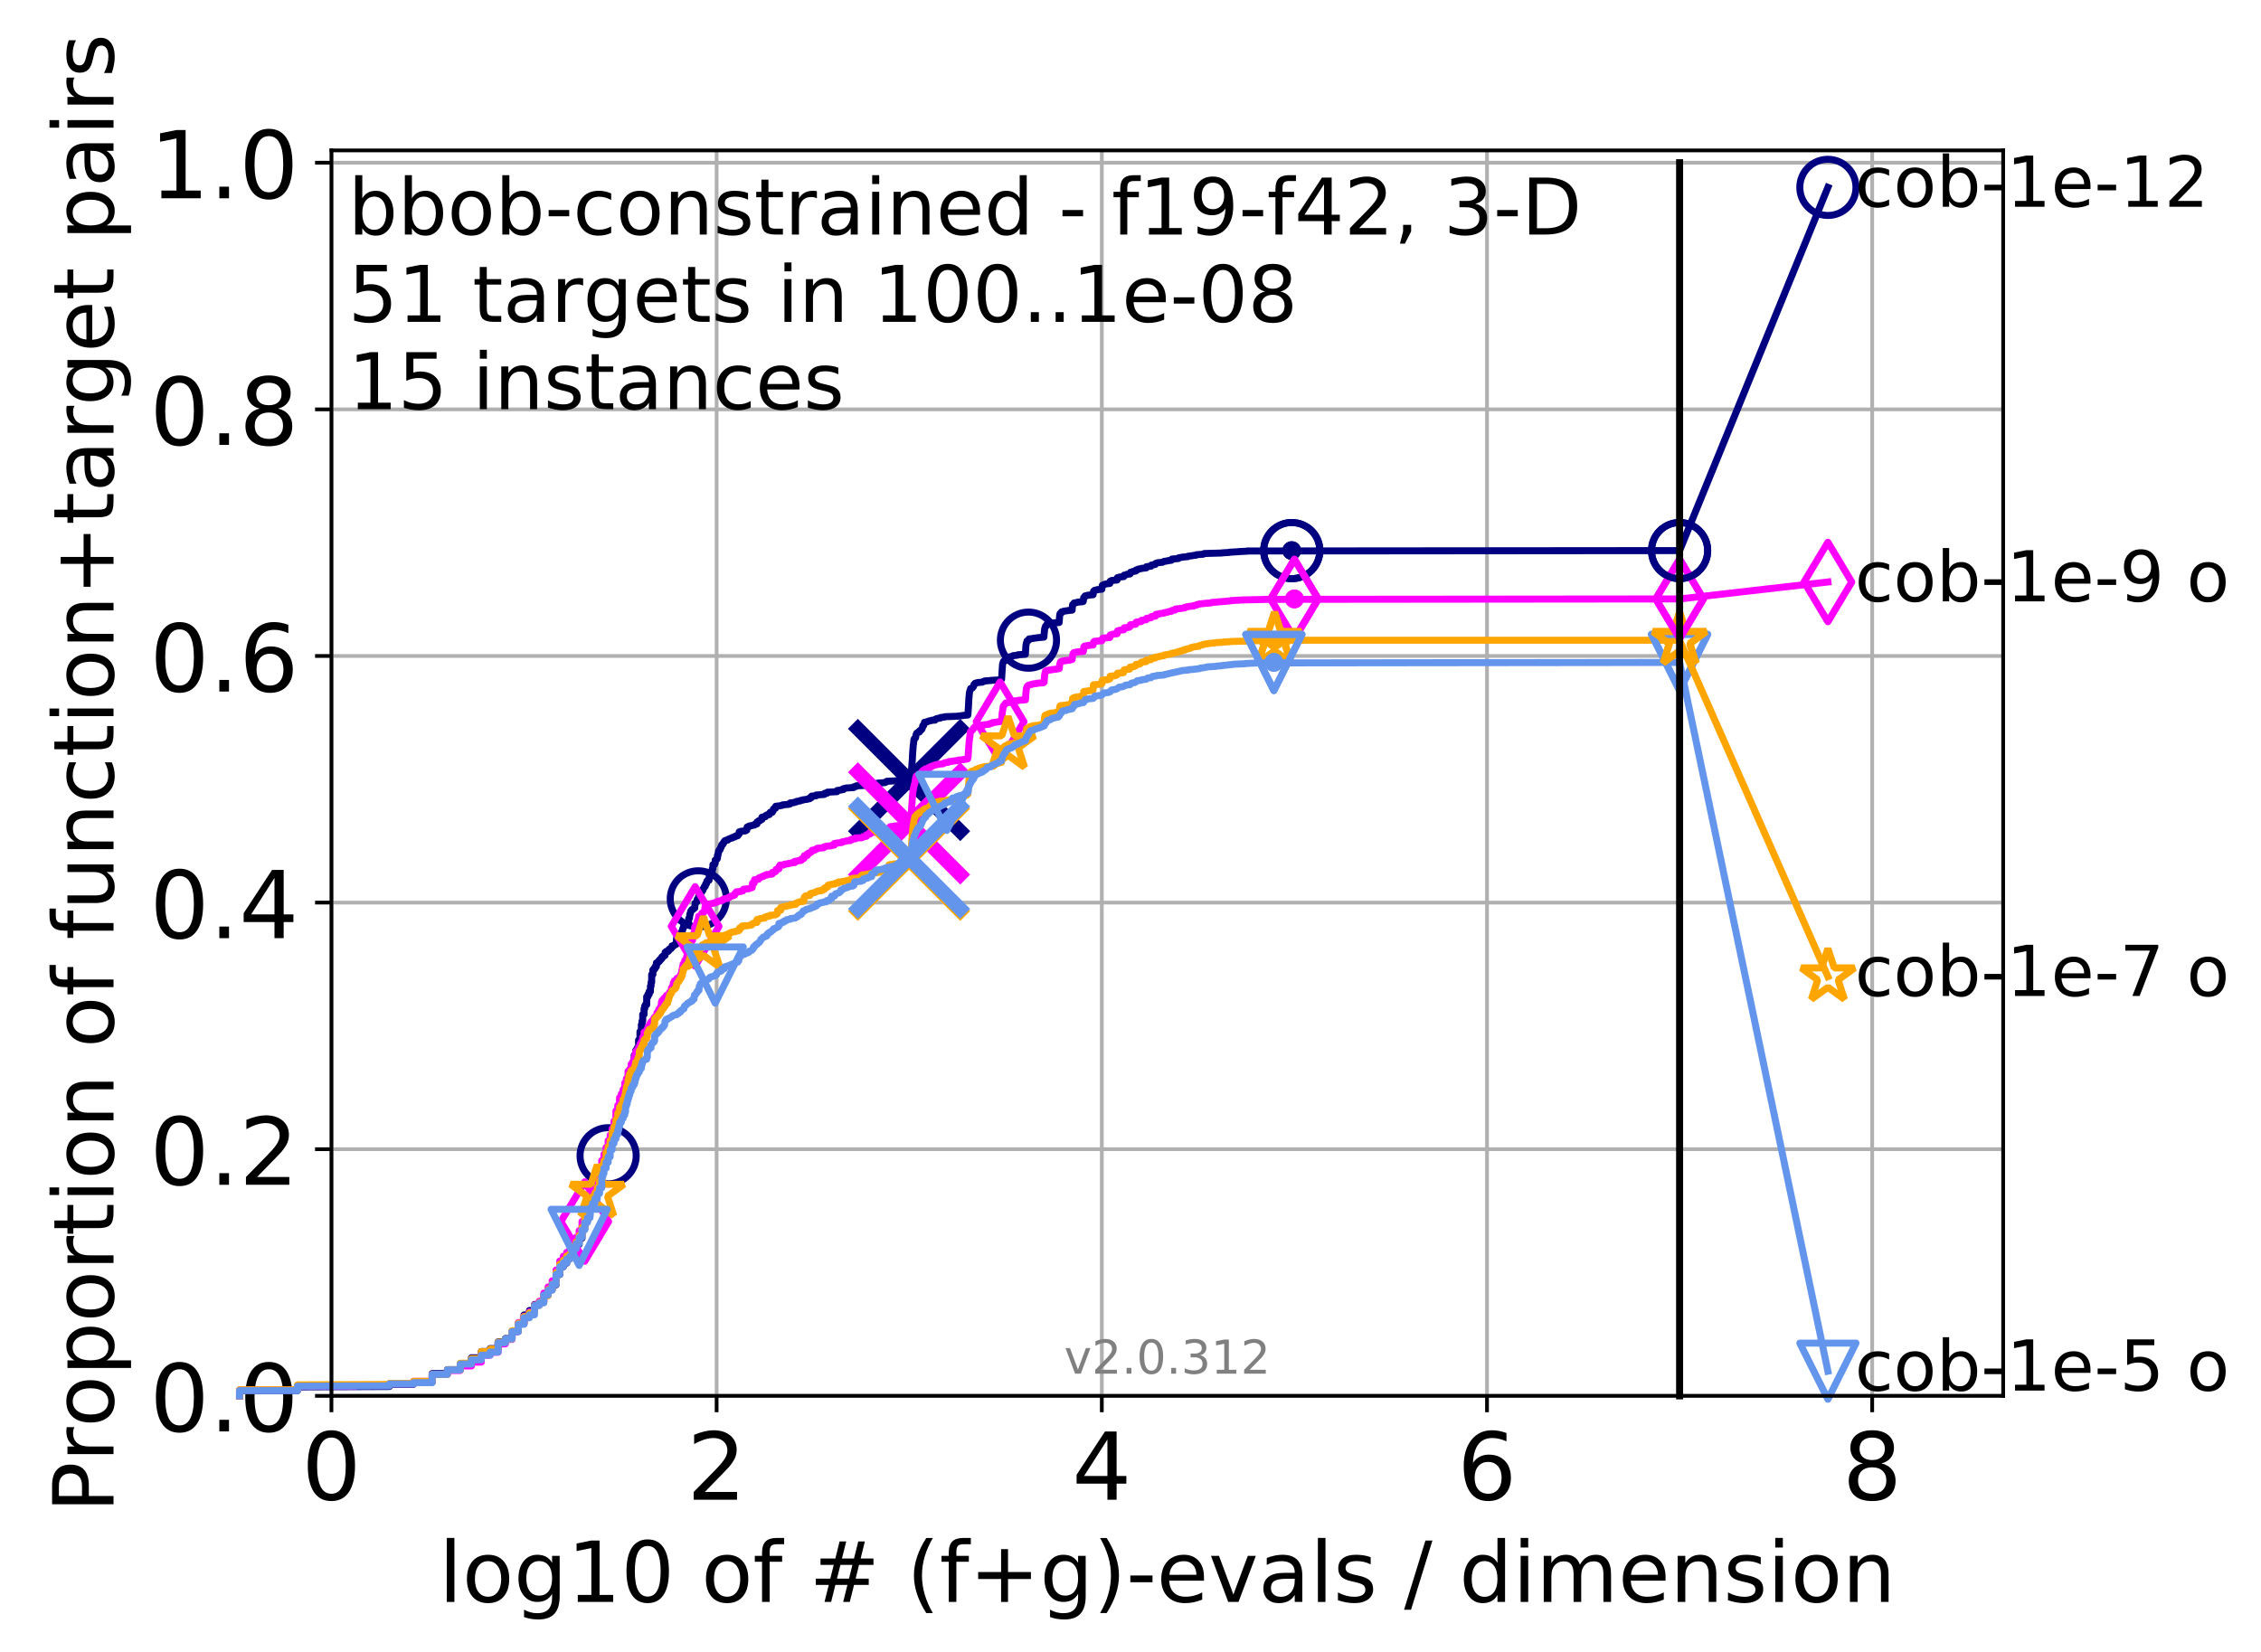 <?xml version="1.0" encoding="utf-8" standalone="no"?>
<!DOCTYPE svg PUBLIC "-//W3C//DTD SVG 1.1//EN"
  "http://www.w3.org/Graphics/SVG/1.1/DTD/svg11.dtd">
<!-- Created with matplotlib (http://matplotlib.org/) -->
<svg height="353pt" version="1.1" viewBox="0 0 483 353" width="483pt" xmlns="http://www.w3.org/2000/svg" xmlns:xlink="http://www.w3.org/1999/xlink">
 <defs>
  <style type="text/css">
*{stroke-linecap:butt;stroke-linejoin:round;}
  </style>
 </defs>
 <g id="figure_1">
  <g id="patch_1">
   <path d="M 0 353.222 
L 483.84 353.222 
L 483.84 0 
L 0 0 
z
" style="fill:#ffffff;"/>
  </g>
  <g id="axes_1">
   <g id="patch_2">
    <path d="M 70.8 298.245 
L 427.92 298.245 
L 427.92 32.133 
L 70.8 32.133 
z
" style="fill:#ffffff;"/>
   </g>
   <g id="matplotlib.axis_1">
    <g id="xtick_1">
     <g id="line2d_1">
      <path clip-path="url(#p614cd0d49b)" d="M 70.8 298.245 
L 70.8 32.133 
" style="fill:none;stroke:#b0b0b0;stroke-linecap:square;stroke-width:0.8;"/>
     </g>
     <g id="line2d_2">
      <defs>
       <path d="M 0 0 
L 0 3.5 
" id="m7adcb9ab63" style="stroke:#000000;stroke-width:0.8;"/>
      </defs>
      <g>
       <use style="stroke:#000000;stroke-width:0.8;" x="70.8" xlink:href="#m7adcb9ab63" y="298.245"/>
      </g>
     </g>
     <g id="text_1">
      <!-- 0 -->
      <defs>
       <path d="M 31.781 66.406 
Q 24.172 66.406 20.328 58.906 
Q 16.5 51.422 16.5 36.375 
Q 16.5 21.391 20.328 13.891 
Q 24.172 6.391 31.781 6.391 
Q 39.453 6.391 43.281 13.891 
Q 47.125 21.391 47.125 36.375 
Q 47.125 51.422 43.281 58.906 
Q 39.453 66.406 31.781 66.406 
z
M 31.781 74.219 
Q 44.047 74.219 50.516 64.516 
Q 56.984 54.828 56.984 36.375 
Q 56.984 17.969 50.516 8.266 
Q 44.047 -1.422 31.781 -1.422 
Q 19.531 -1.422 13.062 8.266 
Q 6.594 17.969 6.594 36.375 
Q 6.594 54.828 13.062 64.516 
Q 19.531 74.219 31.781 74.219 
z
" id="DejaVuSans-30"/>
      </defs>
      <g transform="translate(64.438 320.442)scale(0.2 -0.2)">
       <use xlink:href="#DejaVuSans-30"/>
      </g>
     </g>
    </g>
    <g id="xtick_2">
     <g id="line2d_3">
      <path clip-path="url(#p614cd0d49b)" d="M 153.086 298.245 
L 153.086 32.133 
" style="fill:none;stroke:#b0b0b0;stroke-linecap:square;stroke-width:0.8;"/>
     </g>
     <g id="line2d_4">
      <g>
       <use style="stroke:#000000;stroke-width:0.8;" x="153.086" xlink:href="#m7adcb9ab63" y="298.245"/>
      </g>
     </g>
     <g id="text_2">
      <!-- 2 -->
      <defs>
       <path d="M 19.188 8.297 
L 53.609 8.297 
L 53.609 0 
L 7.328 0 
L 7.328 8.297 
Q 12.938 14.109 22.625 23.891 
Q 32.328 33.688 34.812 36.531 
Q 39.547 41.844 41.422 45.531 
Q 43.312 49.219 43.312 52.781 
Q 43.312 58.594 39.234 62.25 
Q 35.156 65.922 28.609 65.922 
Q 23.969 65.922 18.812 64.312 
Q 13.672 62.703 7.812 59.422 
L 7.812 69.391 
Q 13.766 71.781 18.938 73 
Q 24.125 74.219 28.422 74.219 
Q 39.75 74.219 46.484 68.547 
Q 53.219 62.891 53.219 53.422 
Q 53.219 48.922 51.531 44.891 
Q 49.859 40.875 45.406 35.406 
Q 44.188 33.984 37.641 27.219 
Q 31.109 20.453 19.188 8.297 
z
" id="DejaVuSans-32"/>
      </defs>
      <g transform="translate(146.723 320.442)scale(0.2 -0.2)">
       <use xlink:href="#DejaVuSans-32"/>
      </g>
     </g>
    </g>
    <g id="xtick_3">
     <g id="line2d_5">
      <path clip-path="url(#p614cd0d49b)" d="M 235.371 298.245 
L 235.371 32.133 
" style="fill:none;stroke:#b0b0b0;stroke-linecap:square;stroke-width:0.8;"/>
     </g>
     <g id="line2d_6">
      <g>
       <use style="stroke:#000000;stroke-width:0.8;" x="235.371" xlink:href="#m7adcb9ab63" y="298.245"/>
      </g>
     </g>
     <g id="text_3">
      <!-- 4 -->
      <defs>
       <path d="M 37.797 64.312 
L 12.891 25.391 
L 37.797 25.391 
z
M 35.203 72.906 
L 47.609 72.906 
L 47.609 25.391 
L 58.016 25.391 
L 58.016 17.188 
L 47.609 17.188 
L 47.609 0 
L 37.797 0 
L 37.797 17.188 
L 4.891 17.188 
L 4.891 26.703 
z
" id="DejaVuSans-34"/>
      </defs>
      <g transform="translate(229.009 320.442)scale(0.2 -0.2)">
       <use xlink:href="#DejaVuSans-34"/>
      </g>
     </g>
    </g>
    <g id="xtick_4">
     <g id="line2d_7">
      <path clip-path="url(#p614cd0d49b)" d="M 317.657 298.245 
L 317.657 32.133 
" style="fill:none;stroke:#b0b0b0;stroke-linecap:square;stroke-width:0.8;"/>
     </g>
     <g id="line2d_8">
      <g>
       <use style="stroke:#000000;stroke-width:0.8;" x="317.657" xlink:href="#m7adcb9ab63" y="298.245"/>
      </g>
     </g>
     <g id="text_4">
      <!-- 6 -->
      <defs>
       <path d="M 33.016 40.375 
Q 26.375 40.375 22.484 35.828 
Q 18.609 31.297 18.609 23.391 
Q 18.609 15.531 22.484 10.953 
Q 26.375 6.391 33.016 6.391 
Q 39.656 6.391 43.531 10.953 
Q 47.406 15.531 47.406 23.391 
Q 47.406 31.297 43.531 35.828 
Q 39.656 40.375 33.016 40.375 
z
M 52.594 71.297 
L 52.594 62.312 
Q 48.875 64.062 45.094 64.984 
Q 41.312 65.922 37.594 65.922 
Q 27.828 65.922 22.672 59.328 
Q 17.531 52.734 16.797 39.406 
Q 19.672 43.656 24.016 45.922 
Q 28.375 48.188 33.594 48.188 
Q 44.578 48.188 50.953 41.516 
Q 57.328 34.859 57.328 23.391 
Q 57.328 12.156 50.688 5.359 
Q 44.047 -1.422 33.016 -1.422 
Q 20.359 -1.422 13.672 8.266 
Q 6.984 17.969 6.984 36.375 
Q 6.984 53.656 15.188 63.938 
Q 23.391 74.219 37.203 74.219 
Q 40.922 74.219 44.703 73.484 
Q 48.484 72.75 52.594 71.297 
z
" id="DejaVuSans-36"/>
      </defs>
      <g transform="translate(311.295 320.442)scale(0.2 -0.2)">
       <use xlink:href="#DejaVuSans-36"/>
      </g>
     </g>
    </g>
    <g id="xtick_5">
     <g id="line2d_9">
      <path clip-path="url(#p614cd0d49b)" d="M 399.943 298.245 
L 399.943 32.133 
" style="fill:none;stroke:#b0b0b0;stroke-linecap:square;stroke-width:0.8;"/>
     </g>
     <g id="line2d_10">
      <g>
       <use style="stroke:#000000;stroke-width:0.8;" x="399.943" xlink:href="#m7adcb9ab63" y="298.245"/>
      </g>
     </g>
     <g id="text_5">
      <!-- 8 -->
      <defs>
       <path d="M 31.781 34.625 
Q 24.75 34.625 20.719 30.859 
Q 16.703 27.094 16.703 20.516 
Q 16.703 13.922 20.719 10.156 
Q 24.75 6.391 31.781 6.391 
Q 38.812 6.391 42.859 10.172 
Q 46.922 13.969 46.922 20.516 
Q 46.922 27.094 42.891 30.859 
Q 38.875 34.625 31.781 34.625 
z
M 21.922 38.812 
Q 15.578 40.375 12.031 44.719 
Q 8.5 49.078 8.5 55.328 
Q 8.5 64.062 14.719 69.141 
Q 20.953 74.219 31.781 74.219 
Q 42.672 74.219 48.875 69.141 
Q 55.078 64.062 55.078 55.328 
Q 55.078 49.078 51.531 44.719 
Q 48 40.375 41.703 38.812 
Q 48.828 37.156 52.797 32.312 
Q 56.781 27.484 56.781 20.516 
Q 56.781 9.906 50.312 4.234 
Q 43.844 -1.422 31.781 -1.422 
Q 19.734 -1.422 13.25 4.234 
Q 6.781 9.906 6.781 20.516 
Q 6.781 27.484 10.781 32.312 
Q 14.797 37.156 21.922 38.812 
z
M 18.312 54.391 
Q 18.312 48.734 21.844 45.562 
Q 25.391 42.391 31.781 42.391 
Q 38.141 42.391 41.719 45.562 
Q 45.312 48.734 45.312 54.391 
Q 45.312 60.062 41.719 63.234 
Q 38.141 66.406 31.781 66.406 
Q 25.391 66.406 21.844 63.234 
Q 18.312 60.062 18.312 54.391 
z
" id="DejaVuSans-38"/>
      </defs>
      <g transform="translate(393.58 320.442)scale(0.2 -0.2)">
       <use xlink:href="#DejaVuSans-38"/>
      </g>
     </g>
    </g>
    <g id="text_6">
     <!-- log10 of # (f+g)-evals / dimension -->
     <defs>
      <path d="M 9.422 75.984 
L 18.406 75.984 
L 18.406 0 
L 9.422 0 
z
" id="DejaVuSans-6c"/>
      <path d="M 30.609 48.391 
Q 23.391 48.391 19.188 42.75 
Q 14.984 37.109 14.984 27.297 
Q 14.984 17.484 19.156 11.844 
Q 23.344 6.203 30.609 6.203 
Q 37.797 6.203 41.984 11.859 
Q 46.188 17.531 46.188 27.297 
Q 46.188 37.016 41.984 42.703 
Q 37.797 48.391 30.609 48.391 
z
M 30.609 56 
Q 42.328 56 49.016 48.375 
Q 55.719 40.766 55.719 27.297 
Q 55.719 13.875 49.016 6.219 
Q 42.328 -1.422 30.609 -1.422 
Q 18.844 -1.422 12.172 6.219 
Q 5.516 13.875 5.516 27.297 
Q 5.516 40.766 12.172 48.375 
Q 18.844 56 30.609 56 
z
" id="DejaVuSans-6f"/>
      <path d="M 45.406 27.984 
Q 45.406 37.75 41.375 43.109 
Q 37.359 48.484 30.078 48.484 
Q 22.859 48.484 18.828 43.109 
Q 14.797 37.75 14.797 27.984 
Q 14.797 18.266 18.828 12.891 
Q 22.859 7.516 30.078 7.516 
Q 37.359 7.516 41.375 12.891 
Q 45.406 18.266 45.406 27.984 
z
M 54.391 6.781 
Q 54.391 -7.172 48.188 -13.984 
Q 42 -20.797 29.203 -20.797 
Q 24.469 -20.797 20.266 -20.094 
Q 16.062 -19.391 12.109 -17.922 
L 12.109 -9.188 
Q 16.062 -11.328 19.922 -12.344 
Q 23.781 -13.375 27.781 -13.375 
Q 36.625 -13.375 41.016 -8.766 
Q 45.406 -4.156 45.406 5.172 
L 45.406 9.625 
Q 42.625 4.781 38.281 2.391 
Q 33.938 0 27.875 0 
Q 17.828 0 11.672 7.656 
Q 5.516 15.328 5.516 27.984 
Q 5.516 40.672 11.672 48.328 
Q 17.828 56 27.875 56 
Q 33.938 56 38.281 53.609 
Q 42.625 51.219 45.406 46.391 
L 45.406 54.688 
L 54.391 54.688 
z
" id="DejaVuSans-67"/>
      <path d="M 12.406 8.297 
L 28.516 8.297 
L 28.516 63.922 
L 10.984 60.406 
L 10.984 69.391 
L 28.422 72.906 
L 38.281 72.906 
L 38.281 8.297 
L 54.391 8.297 
L 54.391 0 
L 12.406 0 
z
" id="DejaVuSans-31"/>
      <path id="DejaVuSans-20"/>
      <path d="M 37.109 75.984 
L 37.109 68.5 
L 28.516 68.5 
Q 23.688 68.5 21.797 66.547 
Q 19.922 64.594 19.922 59.516 
L 19.922 54.688 
L 34.719 54.688 
L 34.719 47.703 
L 19.922 47.703 
L 19.922 0 
L 10.891 0 
L 10.891 47.703 
L 2.297 47.703 
L 2.297 54.688 
L 10.891 54.688 
L 10.891 58.5 
Q 10.891 67.625 15.141 71.797 
Q 19.391 75.984 28.609 75.984 
z
" id="DejaVuSans-66"/>
      <path d="M 51.125 44 
L 36.922 44 
L 32.812 27.688 
L 47.125 27.688 
z
M 43.797 71.781 
L 38.719 51.516 
L 52.984 51.516 
L 58.109 71.781 
L 65.922 71.781 
L 60.891 51.516 
L 76.125 51.516 
L 76.125 44 
L 58.984 44 
L 54.984 27.688 
L 70.516 27.688 
L 70.516 20.219 
L 53.078 20.219 
L 48 0 
L 40.188 0 
L 45.219 20.219 
L 30.906 20.219 
L 25.875 0 
L 18.016 0 
L 23.094 20.219 
L 7.719 20.219 
L 7.719 27.688 
L 24.906 27.688 
L 29 44 
L 13.281 44 
L 13.281 51.516 
L 30.906 51.516 
L 35.891 71.781 
z
" id="DejaVuSans-23"/>
      <path d="M 31 75.875 
Q 24.469 64.656 21.281 53.656 
Q 18.109 42.672 18.109 31.391 
Q 18.109 20.125 21.312 9.062 
Q 24.516 -2 31 -13.188 
L 23.188 -13.188 
Q 15.875 -1.703 12.234 9.375 
Q 8.594 20.453 8.594 31.391 
Q 8.594 42.281 12.203 53.312 
Q 15.828 64.359 23.188 75.875 
z
" id="DejaVuSans-28"/>
      <path d="M 46 62.703 
L 46 35.5 
L 73.188 35.5 
L 73.188 27.203 
L 46 27.203 
L 46 0 
L 37.797 0 
L 37.797 27.203 
L 10.594 27.203 
L 10.594 35.5 
L 37.797 35.5 
L 37.797 62.703 
z
" id="DejaVuSans-2b"/>
      <path d="M 8.016 75.875 
L 15.828 75.875 
Q 23.141 64.359 26.781 53.312 
Q 30.422 42.281 30.422 31.391 
Q 30.422 20.453 26.781 9.375 
Q 23.141 -1.703 15.828 -13.188 
L 8.016 -13.188 
Q 14.5 -2 17.703 9.062 
Q 20.906 20.125 20.906 31.391 
Q 20.906 42.672 17.703 53.656 
Q 14.5 64.656 8.016 75.875 
z
" id="DejaVuSans-29"/>
      <path d="M 4.891 31.391 
L 31.203 31.391 
L 31.203 23.391 
L 4.891 23.391 
z
" id="DejaVuSans-2d"/>
      <path d="M 56.203 29.594 
L 56.203 25.203 
L 14.891 25.203 
Q 15.484 15.922 20.484 11.062 
Q 25.484 6.203 34.422 6.203 
Q 39.594 6.203 44.453 7.469 
Q 49.312 8.734 54.109 11.281 
L 54.109 2.781 
Q 49.266 0.734 44.188 -0.344 
Q 39.109 -1.422 33.891 -1.422 
Q 20.797 -1.422 13.156 6.188 
Q 5.516 13.812 5.516 26.812 
Q 5.516 40.234 12.766 48.109 
Q 20.016 56 32.328 56 
Q 43.359 56 49.781 48.891 
Q 56.203 41.797 56.203 29.594 
z
M 47.219 32.234 
Q 47.125 39.594 43.094 43.984 
Q 39.062 48.391 32.422 48.391 
Q 24.906 48.391 20.391 44.141 
Q 15.875 39.891 15.188 32.172 
z
" id="DejaVuSans-65"/>
      <path d="M 2.984 54.688 
L 12.5 54.688 
L 29.594 8.797 
L 46.688 54.688 
L 56.203 54.688 
L 35.688 0 
L 23.484 0 
z
" id="DejaVuSans-76"/>
      <path d="M 34.281 27.484 
Q 23.391 27.484 19.188 25 
Q 14.984 22.516 14.984 16.5 
Q 14.984 11.719 18.141 8.906 
Q 21.297 6.109 26.703 6.109 
Q 34.188 6.109 38.703 11.406 
Q 43.219 16.703 43.219 25.484 
L 43.219 27.484 
z
M 52.203 31.203 
L 52.203 0 
L 43.219 0 
L 43.219 8.297 
Q 40.141 3.328 35.547 0.953 
Q 30.953 -1.422 24.312 -1.422 
Q 15.922 -1.422 10.953 3.297 
Q 6 8.016 6 15.922 
Q 6 25.141 12.172 29.828 
Q 18.359 34.516 30.609 34.516 
L 43.219 34.516 
L 43.219 35.406 
Q 43.219 41.609 39.141 45 
Q 35.062 48.391 27.688 48.391 
Q 23 48.391 18.547 47.266 
Q 14.109 46.141 10.016 43.891 
L 10.016 52.203 
Q 14.938 54.109 19.578 55.047 
Q 24.219 56 28.609 56 
Q 40.484 56 46.344 49.844 
Q 52.203 43.703 52.203 31.203 
z
" id="DejaVuSans-61"/>
      <path d="M 44.281 53.078 
L 44.281 44.578 
Q 40.484 46.531 36.375 47.5 
Q 32.281 48.484 27.875 48.484 
Q 21.188 48.484 17.844 46.438 
Q 14.5 44.391 14.5 40.281 
Q 14.5 37.156 16.891 35.375 
Q 19.281 33.594 26.516 31.984 
L 29.594 31.297 
Q 39.156 29.25 43.188 25.516 
Q 47.219 21.781 47.219 15.094 
Q 47.219 7.469 41.188 3.016 
Q 35.156 -1.422 24.609 -1.422 
Q 20.219 -1.422 15.453 -0.562 
Q 10.688 0.297 5.422 2 
L 5.422 11.281 
Q 10.406 8.688 15.234 7.391 
Q 20.062 6.109 24.812 6.109 
Q 31.156 6.109 34.562 8.281 
Q 37.984 10.453 37.984 14.406 
Q 37.984 18.062 35.516 20.016 
Q 33.062 21.969 24.703 23.781 
L 21.578 24.516 
Q 13.234 26.266 9.516 29.906 
Q 5.812 33.547 5.812 39.891 
Q 5.812 47.609 11.281 51.797 
Q 16.75 56 26.812 56 
Q 31.781 56 36.172 55.266 
Q 40.578 54.547 44.281 53.078 
z
" id="DejaVuSans-73"/>
      <path d="M 25.391 72.906 
L 33.688 72.906 
L 8.297 -9.281 
L 0 -9.281 
z
" id="DejaVuSans-2f"/>
      <path d="M 45.406 46.391 
L 45.406 75.984 
L 54.391 75.984 
L 54.391 0 
L 45.406 0 
L 45.406 8.203 
Q 42.578 3.328 38.25 0.953 
Q 33.938 -1.422 27.875 -1.422 
Q 17.969 -1.422 11.734 6.484 
Q 5.516 14.406 5.516 27.297 
Q 5.516 40.188 11.734 48.094 
Q 17.969 56 27.875 56 
Q 33.938 56 38.25 53.625 
Q 42.578 51.266 45.406 46.391 
z
M 14.797 27.297 
Q 14.797 17.391 18.875 11.75 
Q 22.953 6.109 30.078 6.109 
Q 37.203 6.109 41.297 11.75 
Q 45.406 17.391 45.406 27.297 
Q 45.406 37.203 41.297 42.844 
Q 37.203 48.484 30.078 48.484 
Q 22.953 48.484 18.875 42.844 
Q 14.797 37.203 14.797 27.297 
z
" id="DejaVuSans-64"/>
      <path d="M 9.422 54.688 
L 18.406 54.688 
L 18.406 0 
L 9.422 0 
z
M 9.422 75.984 
L 18.406 75.984 
L 18.406 64.594 
L 9.422 64.594 
z
" id="DejaVuSans-69"/>
      <path d="M 52 44.188 
Q 55.375 50.25 60.062 53.125 
Q 64.75 56 71.094 56 
Q 79.641 56 84.281 50.016 
Q 88.922 44.047 88.922 33.016 
L 88.922 0 
L 79.891 0 
L 79.891 32.719 
Q 79.891 40.578 77.094 44.375 
Q 74.312 48.188 68.609 48.188 
Q 61.625 48.188 57.562 43.547 
Q 53.516 38.922 53.516 30.906 
L 53.516 0 
L 44.484 0 
L 44.484 32.719 
Q 44.484 40.625 41.703 44.406 
Q 38.922 48.188 33.109 48.188 
Q 26.219 48.188 22.156 43.531 
Q 18.109 38.875 18.109 30.906 
L 18.109 0 
L 9.078 0 
L 9.078 54.688 
L 18.109 54.688 
L 18.109 46.188 
Q 21.188 51.219 25.484 53.609 
Q 29.781 56 35.688 56 
Q 41.656 56 45.828 52.969 
Q 50 49.953 52 44.188 
z
" id="DejaVuSans-6d"/>
      <path d="M 54.891 33.016 
L 54.891 0 
L 45.906 0 
L 45.906 32.719 
Q 45.906 40.484 42.875 44.328 
Q 39.844 48.188 33.797 48.188 
Q 26.516 48.188 22.312 43.547 
Q 18.109 38.922 18.109 30.906 
L 18.109 0 
L 9.078 0 
L 9.078 54.688 
L 18.109 54.688 
L 18.109 46.188 
Q 21.344 51.125 25.703 53.562 
Q 30.078 56 35.797 56 
Q 45.219 56 50.047 50.172 
Q 54.891 44.344 54.891 33.016 
z
" id="DejaVuSans-6e"/>
     </defs>
     <g transform="translate(93.753 342.279)scale(0.18 -0.18)">
      <use xlink:href="#DejaVuSans-6c"/>
      <use x="27.783" xlink:href="#DejaVuSans-6f"/>
      <use x="88.965" xlink:href="#DejaVuSans-67"/>
      <use x="152.441" xlink:href="#DejaVuSans-31"/>
      <use x="216.064" xlink:href="#DejaVuSans-30"/>
      <use x="279.688" xlink:href="#DejaVuSans-20"/>
      <use x="311.475" xlink:href="#DejaVuSans-6f"/>
      <use x="372.656" xlink:href="#DejaVuSans-66"/>
      <use x="407.861" xlink:href="#DejaVuSans-20"/>
      <use x="439.648" xlink:href="#DejaVuSans-23"/>
      <use x="523.438" xlink:href="#DejaVuSans-20"/>
      <use x="555.225" xlink:href="#DejaVuSans-28"/>
      <use x="594.238" xlink:href="#DejaVuSans-66"/>
      <use x="629.443" xlink:href="#DejaVuSans-2b"/>
      <use x="713.232" xlink:href="#DejaVuSans-67"/>
      <use x="776.709" xlink:href="#DejaVuSans-29"/>
      <use x="815.723" xlink:href="#DejaVuSans-2d"/>
      <use x="851.807" xlink:href="#DejaVuSans-65"/>
      <use x="913.33" xlink:href="#DejaVuSans-76"/>
      <use x="972.51" xlink:href="#DejaVuSans-61"/>
      <use x="1033.789" xlink:href="#DejaVuSans-6c"/>
      <use x="1061.572" xlink:href="#DejaVuSans-73"/>
      <use x="1113.672" xlink:href="#DejaVuSans-20"/>
      <use x="1145.459" xlink:href="#DejaVuSans-2f"/>
      <use x="1179.15" xlink:href="#DejaVuSans-20"/>
      <use x="1210.938" xlink:href="#DejaVuSans-64"/>
      <use x="1274.414" xlink:href="#DejaVuSans-69"/>
      <use x="1302.197" xlink:href="#DejaVuSans-6d"/>
      <use x="1399.609" xlink:href="#DejaVuSans-65"/>
      <use x="1461.133" xlink:href="#DejaVuSans-6e"/>
      <use x="1524.512" xlink:href="#DejaVuSans-73"/>
      <use x="1576.611" xlink:href="#DejaVuSans-69"/>
      <use x="1604.395" xlink:href="#DejaVuSans-6f"/>
      <use x="1665.576" xlink:href="#DejaVuSans-6e"/>
     </g>
    </g>
   </g>
   <g id="matplotlib.axis_2">
    <g id="ytick_1">
     <g id="line2d_11">
      <path clip-path="url(#p614cd0d49b)" d="M 70.8 298.245 
L 427.92 298.245 
" style="fill:none;stroke:#b0b0b0;stroke-linecap:square;stroke-width:0.8;"/>
     </g>
     <g id="line2d_12">
      <defs>
       <path d="M 0 0 
L -3.5 0 
" id="mf9105902d6" style="stroke:#000000;stroke-width:0.8;"/>
      </defs>
      <g>
       <use style="stroke:#000000;stroke-width:0.8;" x="70.8" xlink:href="#mf9105902d6" y="298.245"/>
      </g>
     </g>
     <g id="text_7">
      <!-- 0.0 -->
      <defs>
       <path d="M 10.688 12.406 
L 21 12.406 
L 21 0 
L 10.688 0 
z
" id="DejaVuSans-2e"/>
      </defs>
      <g transform="translate(31.994 305.844)scale(0.2 -0.2)">
       <use xlink:href="#DejaVuSans-30"/>
       <use x="63.623" xlink:href="#DejaVuSans-2e"/>
       <use x="95.41" xlink:href="#DejaVuSans-30"/>
      </g>
     </g>
    </g>
    <g id="ytick_2">
     <g id="line2d_13">
      <path clip-path="url(#p614cd0d49b)" d="M 70.8 245.55 
L 427.92 245.55 
" style="fill:none;stroke:#b0b0b0;stroke-linecap:square;stroke-width:0.8;"/>
     </g>
     <g id="line2d_14">
      <g>
       <use style="stroke:#000000;stroke-width:0.8;" x="70.8" xlink:href="#mf9105902d6" y="245.55"/>
      </g>
     </g>
     <g id="text_8">
      <!-- 0.2 -->
      <g transform="translate(31.994 253.148)scale(0.2 -0.2)">
       <use xlink:href="#DejaVuSans-30"/>
       <use x="63.623" xlink:href="#DejaVuSans-2e"/>
       <use x="95.41" xlink:href="#DejaVuSans-32"/>
      </g>
     </g>
    </g>
    <g id="ytick_3">
     <g id="line2d_15">
      <path clip-path="url(#p614cd0d49b)" d="M 70.8 192.854 
L 427.92 192.854 
" style="fill:none;stroke:#b0b0b0;stroke-linecap:square;stroke-width:0.8;"/>
     </g>
     <g id="line2d_16">
      <g>
       <use style="stroke:#000000;stroke-width:0.8;" x="70.8" xlink:href="#mf9105902d6" y="192.854"/>
      </g>
     </g>
     <g id="text_9">
      <!-- 0.4 -->
      <g transform="translate(31.994 200.453)scale(0.2 -0.2)">
       <use xlink:href="#DejaVuSans-30"/>
       <use x="63.623" xlink:href="#DejaVuSans-2e"/>
       <use x="95.41" xlink:href="#DejaVuSans-34"/>
      </g>
     </g>
    </g>
    <g id="ytick_4">
     <g id="line2d_17">
      <path clip-path="url(#p614cd0d49b)" d="M 70.8 140.159 
L 427.92 140.159 
" style="fill:none;stroke:#b0b0b0;stroke-linecap:square;stroke-width:0.8;"/>
     </g>
     <g id="line2d_18">
      <g>
       <use style="stroke:#000000;stroke-width:0.8;" x="70.8" xlink:href="#mf9105902d6" y="140.159"/>
      </g>
     </g>
     <g id="text_10">
      <!-- 0.6 -->
      <g transform="translate(31.994 147.757)scale(0.2 -0.2)">
       <use xlink:href="#DejaVuSans-30"/>
       <use x="63.623" xlink:href="#DejaVuSans-2e"/>
       <use x="95.41" xlink:href="#DejaVuSans-36"/>
      </g>
     </g>
    </g>
    <g id="ytick_5">
     <g id="line2d_19">
      <path clip-path="url(#p614cd0d49b)" d="M 70.8 87.464 
L 427.92 87.464 
" style="fill:none;stroke:#b0b0b0;stroke-linecap:square;stroke-width:0.8;"/>
     </g>
     <g id="line2d_20">
      <g>
       <use style="stroke:#000000;stroke-width:0.8;" x="70.8" xlink:href="#mf9105902d6" y="87.464"/>
      </g>
     </g>
     <g id="text_11">
      <!-- 0.8 -->
      <g transform="translate(31.994 95.062)scale(0.2 -0.2)">
       <use xlink:href="#DejaVuSans-30"/>
       <use x="63.623" xlink:href="#DejaVuSans-2e"/>
       <use x="95.41" xlink:href="#DejaVuSans-38"/>
      </g>
     </g>
    </g>
    <g id="ytick_6">
     <g id="line2d_21">
      <path clip-path="url(#p614cd0d49b)" d="M 70.8 34.768 
L 427.92 34.768 
" style="fill:none;stroke:#b0b0b0;stroke-linecap:square;stroke-width:0.8;"/>
     </g>
     <g id="line2d_22">
      <g>
       <use style="stroke:#000000;stroke-width:0.8;" x="70.8" xlink:href="#mf9105902d6" y="34.768"/>
      </g>
     </g>
     <g id="text_12">
      <!-- 1.0 -->
      <g transform="translate(31.994 42.367)scale(0.2 -0.2)">
       <use xlink:href="#DejaVuSans-31"/>
       <use x="63.623" xlink:href="#DejaVuSans-2e"/>
       <use x="95.41" xlink:href="#DejaVuSans-30"/>
      </g>
     </g>
    </g>
    <g id="text_13">
     <!-- Proportion of function+target pairs -->
     <defs>
      <path d="M 19.672 64.797 
L 19.672 37.406 
L 32.078 37.406 
Q 38.969 37.406 42.719 40.969 
Q 46.484 44.531 46.484 51.125 
Q 46.484 57.672 42.719 61.234 
Q 38.969 64.797 32.078 64.797 
z
M 9.812 72.906 
L 32.078 72.906 
Q 44.344 72.906 50.609 67.359 
Q 56.891 61.812 56.891 51.125 
Q 56.891 40.328 50.609 34.812 
Q 44.344 29.297 32.078 29.297 
L 19.672 29.297 
L 19.672 0 
L 9.812 0 
z
" id="DejaVuSans-50"/>
      <path d="M 41.109 46.297 
Q 39.594 47.172 37.812 47.578 
Q 36.031 48 33.891 48 
Q 26.266 48 22.188 43.047 
Q 18.109 38.094 18.109 28.812 
L 18.109 0 
L 9.078 0 
L 9.078 54.688 
L 18.109 54.688 
L 18.109 46.188 
Q 20.953 51.172 25.484 53.578 
Q 30.031 56 36.531 56 
Q 37.453 56 38.578 55.875 
Q 39.703 55.766 41.062 55.516 
z
" id="DejaVuSans-72"/>
      <path d="M 18.109 8.203 
L 18.109 -20.797 
L 9.078 -20.797 
L 9.078 54.688 
L 18.109 54.688 
L 18.109 46.391 
Q 20.953 51.266 25.266 53.625 
Q 29.594 56 35.594 56 
Q 45.562 56 51.781 48.094 
Q 58.016 40.188 58.016 27.297 
Q 58.016 14.406 51.781 6.484 
Q 45.562 -1.422 35.594 -1.422 
Q 29.594 -1.422 25.266 0.953 
Q 20.953 3.328 18.109 8.203 
z
M 48.688 27.297 
Q 48.688 37.203 44.609 42.844 
Q 40.531 48.484 33.406 48.484 
Q 26.266 48.484 22.188 42.844 
Q 18.109 37.203 18.109 27.297 
Q 18.109 17.391 22.188 11.75 
Q 26.266 6.109 33.406 6.109 
Q 40.531 6.109 44.609 11.75 
Q 48.688 17.391 48.688 27.297 
z
" id="DejaVuSans-70"/>
      <path d="M 18.312 70.219 
L 18.312 54.688 
L 36.812 54.688 
L 36.812 47.703 
L 18.312 47.703 
L 18.312 18.016 
Q 18.312 11.328 20.141 9.422 
Q 21.969 7.516 27.594 7.516 
L 36.812 7.516 
L 36.812 0 
L 27.594 0 
Q 17.188 0 13.234 3.875 
Q 9.281 7.766 9.281 18.016 
L 9.281 47.703 
L 2.688 47.703 
L 2.688 54.688 
L 9.281 54.688 
L 9.281 70.219 
z
" id="DejaVuSans-74"/>
      <path d="M 8.5 21.578 
L 8.5 54.688 
L 17.484 54.688 
L 17.484 21.922 
Q 17.484 14.156 20.5 10.266 
Q 23.531 6.391 29.594 6.391 
Q 36.859 6.391 41.078 11.031 
Q 45.312 15.672 45.312 23.688 
L 45.312 54.688 
L 54.297 54.688 
L 54.297 0 
L 45.312 0 
L 45.312 8.406 
Q 42.047 3.422 37.719 1 
Q 33.406 -1.422 27.688 -1.422 
Q 18.266 -1.422 13.375 4.438 
Q 8.5 10.297 8.5 21.578 
z
M 31.109 56 
z
" id="DejaVuSans-75"/>
      <path d="M 48.781 52.594 
L 48.781 44.188 
Q 44.969 46.297 41.141 47.344 
Q 37.312 48.391 33.406 48.391 
Q 24.656 48.391 19.812 42.844 
Q 14.984 37.312 14.984 27.297 
Q 14.984 17.281 19.812 11.734 
Q 24.656 6.203 33.406 6.203 
Q 37.312 6.203 41.141 7.25 
Q 44.969 8.297 48.781 10.406 
L 48.781 2.094 
Q 45.016 0.344 40.984 -0.531 
Q 36.969 -1.422 32.422 -1.422 
Q 20.062 -1.422 12.781 6.344 
Q 5.516 14.109 5.516 27.297 
Q 5.516 40.672 12.859 48.328 
Q 20.219 56 33.016 56 
Q 37.156 56 41.109 55.141 
Q 45.062 54.297 48.781 52.594 
z
" id="DejaVuSans-63"/>
     </defs>
     <g transform="translate(24.25 323.179)rotate(-90)scale(0.18 -0.18)">
      <use xlink:href="#DejaVuSans-50"/>
      <use x="60.287" xlink:href="#DejaVuSans-72"/>
      <use x="101.369" xlink:href="#DejaVuSans-6f"/>
      <use x="162.551" xlink:href="#DejaVuSans-70"/>
      <use x="226.027" xlink:href="#DejaVuSans-6f"/>
      <use x="287.209" xlink:href="#DejaVuSans-72"/>
      <use x="328.322" xlink:href="#DejaVuSans-74"/>
      <use x="367.531" xlink:href="#DejaVuSans-69"/>
      <use x="395.314" xlink:href="#DejaVuSans-6f"/>
      <use x="456.496" xlink:href="#DejaVuSans-6e"/>
      <use x="519.875" xlink:href="#DejaVuSans-20"/>
      <use x="551.662" xlink:href="#DejaVuSans-6f"/>
      <use x="612.844" xlink:href="#DejaVuSans-66"/>
      <use x="648.049" xlink:href="#DejaVuSans-20"/>
      <use x="679.836" xlink:href="#DejaVuSans-66"/>
      <use x="715.041" xlink:href="#DejaVuSans-75"/>
      <use x="778.42" xlink:href="#DejaVuSans-6e"/>
      <use x="841.799" xlink:href="#DejaVuSans-63"/>
      <use x="896.779" xlink:href="#DejaVuSans-74"/>
      <use x="935.988" xlink:href="#DejaVuSans-69"/>
      <use x="963.771" xlink:href="#DejaVuSans-6f"/>
      <use x="1024.953" xlink:href="#DejaVuSans-6e"/>
      <use x="1088.332" xlink:href="#DejaVuSans-2b"/>
      <use x="1172.121" xlink:href="#DejaVuSans-74"/>
      <use x="1211.33" xlink:href="#DejaVuSans-61"/>
      <use x="1272.609" xlink:href="#DejaVuSans-72"/>
      <use x="1313.707" xlink:href="#DejaVuSans-67"/>
      <use x="1377.184" xlink:href="#DejaVuSans-65"/>
      <use x="1438.707" xlink:href="#DejaVuSans-74"/>
      <use x="1477.916" xlink:href="#DejaVuSans-20"/>
      <use x="1509.703" xlink:href="#DejaVuSans-70"/>
      <use x="1573.18" xlink:href="#DejaVuSans-61"/>
      <use x="1634.459" xlink:href="#DejaVuSans-69"/>
      <use x="1662.242" xlink:href="#DejaVuSans-72"/>
      <use x="1703.355" xlink:href="#DejaVuSans-73"/>
     </g>
    </g>
   </g>
   <g id="line2d_23">
    <defs>
     <path d="M 0 1.5 
C 0.398 1.5 0.779 1.342 1.061 1.061 
C 1.342 0.779 1.5 0.398 1.5 0 
C 1.5 -0.398 1.342 -0.779 1.061 -1.061 
C 0.779 -1.342 0.398 -1.5 0 -1.5 
C -0.398 -1.5 -0.779 -1.342 -1.061 -1.061 
C -1.342 -0.779 -1.5 -0.398 -1.5 0 
C -1.5 0.398 -1.342 0.779 -1.061 1.061 
C -0.779 1.342 -0.398 1.5 0 1.5 
z
" id="m686ce20a85" style="stroke:#000080;"/>
    </defs>
    <g>
     <use style="fill:#000080;stroke:#000080;" x="275.949" xlink:href="#m686ce20a85" y="117.643"/>
     <use style="fill:#000080;stroke:#000080;" x="275.949" xlink:href="#m686ce20a85" y="117.643"/>
    </g>
   </g>
   <g id="line2d_24">
    <path d="M 51.17 298.245 
L 51.17 297.126 
L 63.555 297.126 
L 63.555 296.33 
L 83.185 296.243 
L 83.185 295.77 
L 88.326 295.77 
L 88.326 295.339 
L 92.313 295.339 
L 92.313 293.488 
L 95.57 293.488 
L 95.57 292.649 
L 98.325 292.649 
L 98.325 291.486 
L 100.711 291.486 
L 100.711 290.109 
L 102.815 290.109 
L 102.815 288.774 
L 104.698 288.774 
L 104.698 288.15 
L 106.401 288.15 
L 106.401 286.707 
L 107.956 286.707 
L 107.956 285.997 
L 109.386 285.997 
L 109.386 284.49 
L 110.71 284.49 
L 110.71 282.876 
L 111.943 282.876 
L 111.943 280.96 
L 113.096 280.96 
L 113.096 280.013 
L 114.179 280.013 
L 114.179 278.721 
L 115.201 278.721 
L 115.201 278.162 
L 116.167 278.162 
L 116.167 276.719 
L 117.083 276.719 
L 117.083 275.6 
L 117.955 275.6 
L 117.955 274.524 
L 118.786 274.524 
L 118.786 272.328 
L 119.58 272.328 
L 119.58 270.671 
L 120.341 270.671 
L 120.341 269.874 
L 121.07 269.874 
L 121.07 268.927 
L 121.771 268.927 
L 121.771 268.41 
L 122.445 268.41 
L 122.445 266.753 
L 123.095 266.753 
L 123.095 265.87 
L 123.722 265.87 
L 123.722 264.557 
L 124.328 264.557 
L 124.328 262.555 
L 124.914 262.555 
L 124.914 260.984 
L 125.481 260.984 
L 125.481 259.714 
L 126.031 259.714 
L 126.031 258.078 
L 126.565 258.078 
L 126.565 256.464 
L 127.082 256.464 
L 127.082 255.194 
L 127.586 255.194 
L 127.586 254.074 
L 128.075 254.074 
L 128.075 252.481 
L 128.552 252.481 
L 128.552 249.64 
L 129.016 249.64 
L 129.016 248.521 
L 129.468 248.521 
L 129.468 246.949 
L 129.91 246.949 
L 129.91 245.679 
L 130.34 245.679 
L 130.34 244.538 
L 130.761 244.538 
L 130.761 243.333 
L 131.171 243.333 
L 131.171 241.654 
L 131.573 241.654 
L 131.573 240.061 
L 131.966 240.061 
L 131.966 238.985 
L 132.35 238.985 
L 132.35 237.542 
L 132.726 237.542 
L 132.726 236.251 
L 133.095 236.251 
L 133.095 235.304 
L 133.456 235.304 
L 133.456 233.56 
L 133.809 233.56 
L 133.809 232.484 
L 134.156 232.484 
L 134.156 230.116 
L 134.497 230.116 
L 134.497 229.578 
L 134.831 229.578 
L 134.831 227.834 
L 135.159 227.791 
L 135.159 227.317 
L 135.481 227.317 
L 135.481 225.466 
L 135.797 225.466 
L 135.797 224.455 
L 136.108 224.39 
L 136.108 223.959 
L 136.413 223.959 
L 136.413 222.237 
L 136.713 222.237 
L 136.713 220.429 
L 137.009 220.429 
L 137.009 218.922 
L 137.155 218.922 
L 137.155 218.169 
L 137.299 218.169 
L 137.299 216.748 
L 137.585 216.748 
L 137.585 215.521 
L 137.726 215.521 
L 137.726 214.962 
L 137.867 214.962 
L 137.867 214.682 
L 138.144 214.682 
L 138.144 212.96 
L 138.416 212.96 
L 138.416 212.443 
L 138.685 212.443 
L 138.685 211.84 
L 138.95 211.84 
L 138.95 210.678 
L 139.081 210.678 
L 139.081 209.903 
L 139.211 209.903 
L 139.211 208.224 
L 139.468 208.224 
L 139.468 207.234 
L 139.721 207.234 
L 139.721 206.911 
L 139.971 206.911 
L 139.971 206.523 
L 140.218 206.523 
L 140.218 205.749 
L 140.461 205.749 
L 140.461 205.576 
L 140.7 205.576 
L 140.7 205.318 
L 140.937 205.318 
L 140.937 205.038 
L 141.171 205.038 
L 141.171 204.801 
L 141.401 204.801 
L 141.401 204.457 
L 141.629 204.457 
L 141.629 204.285 
L 141.854 204.285 
L 141.854 204.134 
L 142.076 204.134 
L 142.076 203.488 
L 142.295 203.488 
L 142.295 203.295 
L 142.725 203.295 
L 142.725 203.058 
L 142.937 203.058 
L 142.937 202.799 
L 143.352 202.692 
L 143.455 202.455 
L 143.557 202.455 
L 143.557 202.111 
L 144.057 202.003 
L 144.156 201.788 
L 144.448 201.766 
L 144.544 200.41 
L 144.64 200.41 
L 144.735 200.259 
L 145.297 200.152 
L 145.388 199.441 
L 145.571 199.398 
L 145.661 198.968 
L 145.751 198.968 
L 145.841 198.451 
L 145.93 198.451 
L 146.019 197.935 
L 146.107 197.935 
L 146.195 197.762 
L 146.627 197.676 
L 146.713 197.483 
L 147.05 197.461 
L 147.133 196.234 
L 147.298 196.126 
L 147.381 195.265 
L 147.462 195.265 
L 147.544 194.706 
L 147.706 194.62 
L 147.786 194.361 
L 148.104 194.275 
L 148.182 194.081 
L 148.416 194.017 
L 148.493 192.962 
L 148.646 192.898 
L 148.722 192.79 
L 148.874 192.704 
L 148.949 192.144 
L 149.173 192.058 
L 149.247 191.498 
L 149.394 191.455 
L 149.467 191.305 
L 149.612 191.305 
L 149.684 190.659 
L 149.828 190.551 
L 149.899 190.444 
L 150.041 190.422 
L 150.112 190.164 
L 150.182 190.164 
L 150.252 189.819 
L 150.391 189.712 
L 150.46 189.432 
L 150.666 189.367 
L 150.734 188.894 
L 150.936 188.786 
L 151.003 188.269 
L 151.137 188.248 
L 151.137 188.097 
L 151.466 188.097 
L 151.531 186.892 
L 151.66 186.849 
L 151.66 186.633 
L 151.789 186.633 
L 151.789 186.418 
L 152.043 186.397 
L 152.043 186.117 
L 152.169 186.117 
L 152.169 185.579 
L 152.294 185.579 
L 152.294 184.761 
L 152.664 184.696 
L 152.725 184.395 
L 152.785 184.395 
L 152.785 183.771 
L 153.026 183.663 
L 153.026 183.598 
L 153.145 183.598 
L 153.145 183.383 
L 153.264 183.383 
L 153.264 182.737 
L 153.381 182.737 
L 153.44 182.135 
L 153.498 182.135 
L 153.498 181.855 
L 153.614 181.855 
L 153.614 181.639 
L 153.844 181.532 
L 153.901 181.123 
L 154.071 181.015 
L 154.127 180.606 
L 154.183 180.606 
L 154.239 180.434 
L 154.406 180.434 
L 154.516 180.068 
L 154.626 180.068 
L 154.734 179.745 
L 154.789 179.745 
L 154.897 179.595 
L 155.479 179.487 
L 155.531 179.336 
L 155.84 179.25 
L 155.942 179.164 
L 156.393 179.056 
L 156.442 178.927 
L 156.881 178.863 
L 156.881 178.777 
L 157.073 178.777 
L 157.168 178.604 
L 157.589 178.583 
L 157.682 178.346 
L 157.774 178.346 
L 157.865 178.174 
L 157.911 178.174 
L 157.911 177.743 
L 158.315 177.636 
L 158.315 177.614 
L 159.267 177.528 
L 159.351 177.377 
L 159.518 177.377 
L 159.601 176.71 
L 160.01 176.645 
L 160.01 176.495 
L 160.645 176.387 
L 160.645 176.366 
L 161.183 176.28 
L 161.259 176.107 
L 161.706 176.043 
L 161.706 175.634 
L 161.961 175.591 
L 162.07 175.375 
L 162.391 175.332 
L 162.497 175.117 
L 162.776 175.074 
L 162.776 174.601 
L 163.522 174.493 
L 163.522 174.299 
L 163.753 174.235 
L 163.753 174.148 
L 164.365 174.041 
L 164.365 173.761 
L 164.523 173.761 
L 164.523 173.567 
L 164.988 173.546 
L 165.08 173.244 
L 165.171 173.244 
L 165.231 172.835 
L 165.411 172.749 
L 165.471 172.685 
L 165.678 172.685 
L 165.708 172.276 
L 166.624 172.168 
L 166.624 172.147 
L 167.093 172.082 
L 167.174 171.974 
L 168.428 171.867 
L 168.428 171.845 
L 168.778 171.781 
L 168.778 171.565 
L 169.648 171.479 
L 169.648 171.415 
L 170.159 171.329 
L 170.205 171.221 
L 170.921 171.135 
L 170.921 171.049 
L 171.483 170.963 
L 171.483 170.898 
L 172.436 170.79 
L 172.476 170.726 
L 172.972 170.661 
L 173.031 170.424 
L 173.34 170.424 
L 173.378 170.102 
L 174.347 170.037 
L 174.347 169.865 
L 176.007 169.757 
L 176.007 169.736 
L 176.138 169.736 
L 176.171 169.499 
L 176.751 169.456 
L 176.751 169.262 
L 178.799 169.154 
L 178.841 168.896 
L 179.734 168.789 
L 179.734 168.724 
L 180.158 168.702 
L 180.158 168.509 
L 180.662 168.423 
L 180.662 168.38 
L 182.348 168.272 
L 182.371 168.121 
L 182.929 168.014 
L 182.929 167.906 
L 185.111 167.798 
L 185.111 167.755 
L 185.445 167.755 
L 185.513 167.583 
L 186.768 167.475 
L 186.768 167.454 
L 187.555 167.346 
L 187.555 167.325 
L 189.041 167.217 
L 189.041 167.153 
L 189.38 167.066 
L 189.442 166.937 
L 191.506 166.83 
L 191.506 166.808 
L 193.959 166.722 
L 193.959 166.657 
L 194.5 166.55 
L 194.582 165.99 
L 194.629 165.904 
L 194.734 164.311 
L 194.757 164.225 
L 194.866 162.568 
L 194.883 162.481 
L 194.987 160.436 
L 194.998 160.436 
L 195.1 159.145 
L 195.134 159.037 
L 195.225 158.09 
L 195.258 157.982 
L 195.315 157.853 
L 195.454 157.81 
L 195.493 157.66 
L 195.582 157.638 
L 195.686 157.014 
L 195.725 156.906 
L 195.828 156.648 
L 195.991 156.54 
L 196.056 156.497 
L 196.397 156.411 
L 196.402 156.174 
L 196.601 156.153 
L 196.653 155.981 
L 196.886 155.873 
L 196.993 155.636 
L 197.034 155.593 
L 197.115 155.076 
L 197.302 155.033 
L 197.412 154.603 
L 197.491 154.581 
L 197.496 154.323 
L 198.063 154.237 
L 198.063 154.194 
L 198.368 154.108 
L 198.368 154.065 
L 198.958 153.957 
L 199.035 153.893 
L 199.74 153.871 
L 199.745 153.699 
L 200.125 153.591 
L 200.138 153.527 
L 200.905 153.419 
L 200.905 153.311 
L 201.82 153.204 
L 201.82 153.139 
L 204.658 153.032 
L 204.658 153.01 
L 205.6 152.902 
L 205.6 152.881 
L 206.756 152.773 
L 206.865 151.245 
L 206.868 151.245 
L 206.973 149.178 
L 206.985 149.114 
L 207.096 147.973 
L 207.122 147.887 
L 207.22 147.499 
L 207.286 147.413 
L 207.358 147.112 
L 207.714 147.004 
L 207.823 146.789 
L 207.972 146.681 
L 208.058 146.251 
L 208.2 146.229 
L 208.303 145.993 
L 208.708 145.885 
L 208.787 145.842 
L 209.834 145.756 
L 209.837 145.691 
L 210.25 145.584 
L 210.342 145.497 
L 211.776 145.39 
L 211.776 145.368 
L 213.817 145.261 
L 213.817 145.239 
L 213.956 145.132 
L 214.066 143.409 
L 214.068 143.409 
L 214.17 141.903 
L 214.216 141.795 
L 214.327 141.386 
L 214.416 141.278 
L 214.416 141.257 
L 214.778 141.149 
L 214.825 140.762 
L 214.922 140.697 
L 215.016 140.525 
L 215.587 140.439 
L 215.596 140.374 
L 216.093 140.267 
L 216.093 140.245 
L 216.418 140.138 
L 216.418 140.094 
L 217.391 139.987 
L 217.451 139.901 
L 219.041 139.793 
L 219.152 138.028 
L 219.169 137.92 
L 219.256 137.404 
L 219.321 137.296 
L 219.394 136.952 
L 219.701 136.844 
L 219.796 136.65 
L 219.825 136.543 
L 219.825 136.521 
L 220.709 136.414 
L 220.763 136.37 
L 221.751 136.263 
L 221.751 136.241 
L 222.999 136.134 
L 223.107 134.864 
L 223.114 134.799 
L 223.18 134.261 
L 223.237 134.218 
L 223.338 133.809 
L 223.543 133.701 
L 223.645 133.378 
L 224.348 133.271 
L 224.348 133.249 
L 224.685 133.142 
L 224.685 133.12 
L 226.257 133.012 
L 226.367 131.506 
L 226.382 131.398 
L 226.462 131.097 
L 226.714 130.989 
L 226.786 130.731 
L 227.262 130.623 
L 227.263 130.58 
L 228.145 130.472 
L 228.145 130.451 
L 229.024 130.365 
L 229.128 129.202 
L 229.338 129.095 
L 229.443 128.836 
L 230.09 128.729 
L 230.195 128.664 
L 231.289 128.557 
L 231.397 128.514 
L 231.416 128.406 
L 231.496 127.696 
L 231.724 127.588 
L 231.785 127.33 
L 232.341 127.222 
L 232.351 127.179 
L 233.513 127.071 
L 233.614 126.318 
L 233.826 126.21 
L 233.842 126.124 
L 234.361 126.038 
L 234.361 125.995 
L 235.381 125.887 
L 235.466 125.091 
L 235.672 124.983 
L 235.783 124.919 
L 236.155 124.811 
L 236.263 124.768 
L 237.089 124.66 
L 237.141 124.208 
L 237.354 124.101 
L 237.449 124.036 
L 238.641 123.928 
L 238.698 123.433 
L 239.128 123.326 
L 239.128 123.304 
L 240.077 123.197 
L 240.14 122.895 
L 240.648 122.788 
L 240.698 122.723 
L 241.399 122.637 
L 241.503 122.271 
L 241.928 122.163 
L 242.016 122.099 
L 242.63 122.013 
L 242.63 121.991 
L 242.667 121.797 
L 243.123 121.69 
L 243.136 121.604 
L 243.78 121.496 
L 243.796 121.453 
L 244.859 121.345 
L 244.912 121.087 
L 245.877 120.979 
L 245.986 120.721 
L 246.779 120.614 
L 246.867 120.377 
L 247.257 120.269 
L 247.257 120.248 
L 248.314 120.14 
L 248.314 120.118 
L 248.629 120.011 
L 248.644 119.946 
L 249.455 119.839 
L 249.479 119.796 
L 250.239 119.709 
L 250.35 119.451 
L 251.729 119.343 
L 251.821 119.171 
L 252.567 119.064 
L 252.567 119.042 
L 253.756 118.934 
L 253.776 118.848 
L 254.687 118.741 
L 254.687 118.719 
L 255.571 118.612 
L 255.591 118.525 
L 257.036 118.418 
L 257.036 118.396 
L 257.238 118.289 
L 257.238 118.267 
L 260.993 118.16 
L 260.993 118.138 
L 262.62 118.03 
L 262.67 117.987 
L 264.622 117.88 
L 264.622 117.858 
L 266.447 117.772 
L 266.447 117.729 
L 358.8 117.643 
L 358.8 117.643 
" style="fill:none;stroke:#000080;stroke-linecap:square;stroke-width:1.5;"/>
   </g>
   <g id="line2d_25">
    <defs>
     <path d="M 0 6 
C 1.591 6 3.117 5.368 4.243 4.243 
C 5.368 3.117 6 1.591 6 0 
C 6 -1.591 5.368 -3.117 4.243 -4.243 
C 3.117 -5.368 1.591 -6 0 -6 
C -1.591 -6 -3.117 -5.368 -4.243 -4.243 
C -5.368 -3.117 -6 -1.591 -6 0 
C -6 1.591 -5.368 3.117 -4.243 4.243 
C -3.117 5.368 -1.591 6 0 6 
z
" id="m106bdaf454" style="stroke:#000080;stroke-width:1.5;"/>
    </defs>
    <g>
     <use style="fill:none;stroke:#000080;stroke-width:1.5;" x="129.91" xlink:href="#m106bdaf454" y="246.949"/>
     <use style="fill:none;stroke:#000080;stroke-width:1.5;" x="149.173" xlink:href="#m106bdaf454" y="192.058"/>
     <use style="fill:none;stroke:#000080;stroke-width:1.5;" x="219.706" xlink:href="#m106bdaf454" y="136.779"/>
     <use style="fill:none;stroke:#000080;stroke-width:1.5;" x="275.949" xlink:href="#m106bdaf454" y="117.643"/>
     <use style="fill:none;stroke:#000080;stroke-width:1.5;" x="275.949" xlink:href="#m106bdaf454" y="117.643"/>
     <use style="fill:none;stroke:#000080;stroke-width:1.5;" x="358.8" xlink:href="#m106bdaf454" y="117.643"/>
    </g>
   </g>
   <g id="line2d_26"/>
   <g id="line2d_27">
    <path clip-path="url(#p614cd0d49b)" d="M 194.193 166.657 
" style="fill:none;stroke:#000080;stroke-linecap:square;stroke-width:1.5;"/>
    <defs>
     <path d="M -12 12 
L 12 -12 
M -12 -12 
L 12 12 
" id="mdb5b44eb9a" style="stroke:#000080;stroke-width:3;"/>
    </defs>
    <g clip-path="url(#p614cd0d49b)">
     <use style="fill:#000080;stroke:#000080;stroke-width:3;" x="194.193" xlink:href="#mdb5b44eb9a" y="166.657"/>
    </g>
   </g>
   <g id="line2d_28">
    <defs>
     <path d="M 0 1.5 
C 0.398 1.5 0.779 1.342 1.061 1.061 
C 1.342 0.779 1.5 0.398 1.5 0 
C 1.5 -0.398 1.342 -0.779 1.061 -1.061 
C 0.779 -1.342 0.398 -1.5 0 -1.5 
C -0.398 -1.5 -0.779 -1.342 -1.061 -1.061 
C -1.342 -0.779 -1.5 -0.398 -1.5 0 
C -1.5 0.398 -1.342 0.779 -1.061 1.061 
C -0.779 1.342 -0.398 1.5 0 1.5 
z
" id="m1cf03e4eb3" style="stroke:#ff00ff;"/>
    </defs>
    <g>
     <use style="fill:#ff00ff;stroke:#ff00ff;" x="276.518" xlink:href="#m1cf03e4eb3" y="127.975"/>
     <use style="fill:#ff00ff;stroke:#ff00ff;" x="276.518" xlink:href="#m1cf03e4eb3" y="127.975"/>
    </g>
   </g>
   <g id="line2d_29">
    <path d="M 51.17 298.245 
L 51.17 296.997 
L 63.555 296.997 
L 63.555 296.157 
L 75.94 296.157 
L 75.94 296.007 
L 83.185 296.007 
L 83.185 295.662 
L 88.326 295.662 
L 88.326 295.146 
L 92.313 295.146 
L 92.313 293.639 
L 95.57 293.639 
L 95.57 292.821 
L 98.325 292.821 
L 98.325 291.852 
L 100.711 291.852 
L 100.711 291.034 
L 102.815 291.034 
L 102.815 289.549 
L 104.698 289.549 
L 104.698 288.925 
L 106.401 288.925 
L 106.401 287.138 
L 107.956 287.138 
L 107.956 286.191 
L 109.386 286.191 
L 109.386 284.49 
L 110.71 284.49 
L 110.71 282.596 
L 111.943 282.596 
L 111.943 281.24 
L 113.096 281.24 
L 113.096 280.293 
L 114.179 280.293 
L 114.179 278.829 
L 115.201 278.829 
L 115.201 278.033 
L 116.167 278.033 
L 116.167 276.289 
L 117.083 276.289 
L 117.083 274.976 
L 117.955 274.976 
L 117.955 273.663 
L 118.786 273.663 
L 118.786 271.36 
L 119.58 271.36 
L 119.58 269.444 
L 120.341 269.444 
L 120.341 268.41 
L 121.07 268.41 
L 121.07 267.592 
L 121.771 267.592 
L 121.771 266.925 
L 122.445 266.925 
L 122.445 265.203 
L 123.095 265.203 
L 123.095 264.364 
L 123.722 264.364 
L 123.722 262.943 
L 124.328 262.943 
L 124.328 261.006 
L 124.914 261.006 
L 124.914 259.176 
L 125.481 259.176 
L 125.481 257.949 
L 126.031 257.949 
L 126.031 255.947 
L 126.565 255.947 
L 126.565 254.526 
L 127.082 254.526 
L 127.082 253.321 
L 127.586 253.321 
L 127.586 251.986 
L 128.075 251.986 
L 128.075 250.415 
L 128.552 250.415 
L 128.552 247.961 
L 129.016 247.961 
L 129.016 246.626 
L 129.468 246.626 
L 129.468 245.162 
L 129.91 245.162 
L 129.91 243.72 
L 130.34 243.72 
L 130.34 242.536 
L 130.761 242.536 
L 130.761 241.18 
L 131.171 241.18 
L 131.171 239.523 
L 131.573 239.523 
L 131.573 237.349 
L 131.966 237.349 
L 131.966 236.186 
L 132.35 236.186 
L 132.35 234.55 
L 132.726 234.55 
L 132.726 233.732 
L 133.095 233.732 
L 133.095 232.828 
L 133.456 232.828 
L 133.456 231.386 
L 133.809 231.386 
L 133.809 230.482 
L 134.156 230.482 
L 134.156 228.889 
L 134.497 228.889 
L 134.497 228.48 
L 134.831 228.48 
L 134.831 227.361 
L 135.159 227.361 
L 135.159 226.865 
L 135.481 226.822 
L 135.481 226.026 
L 135.639 226.026 
L 135.639 225.294 
L 135.797 225.294 
L 135.797 224.648 
L 136.108 224.648 
L 136.108 224.411 
L 136.413 224.411 
L 136.413 223.766 
L 136.713 223.766 
L 136.713 223.12 
L 137.009 223.12 
L 137.009 222.582 
L 137.299 222.582 
L 137.299 221.613 
L 137.585 221.613 
L 137.585 220.558 
L 138.144 220.451 
L 138.144 220.085 
L 138.416 219.999 
L 138.416 219.482 
L 138.685 219.482 
L 138.685 218.987 
L 138.95 218.987 
L 138.95 218.513 
L 139.211 218.47 
L 139.211 218.19 
L 139.468 218.19 
L 139.468 217.997 
L 139.595 217.997 
L 139.595 217.76 
L 139.721 217.76 
L 139.721 217.459 
L 139.971 217.394 
L 139.971 217.2 
L 140.218 217.2 
L 140.218 217.071 
L 140.339 217.071 
L 140.339 216.382 
L 140.581 216.318 
L 140.581 216.146 
L 140.7 216.146 
L 140.7 215.737 
L 140.819 215.737 
L 140.819 215.607 
L 140.937 215.607 
L 140.937 215.435 
L 141.054 215.435 
L 141.054 215.22 
L 141.171 215.22 
L 141.171 214.962 
L 141.286 214.962 
L 141.286 214.187 
L 141.401 214.187 
L 141.401 213.821 
L 141.629 213.821 
L 141.629 213.67 
L 141.742 213.67 
L 141.742 213.455 
L 141.854 213.455 
L 141.854 213.283 
L 142.076 213.283 
L 142.186 212.981 
L 142.295 212.981 
L 142.403 212.658 
L 142.725 212.615 
L 142.831 212.422 
L 142.937 212.422 
L 143.042 212.013 
L 143.352 211.905 
L 143.455 211.044 
L 143.557 211.044 
L 143.658 210.743 
L 143.759 210.743 
L 143.859 209.989 
L 143.958 209.989 
L 144.057 209.559 
L 144.351 209.472 
L 144.448 209.408 
L 144.544 209.408 
L 144.64 209.02 
L 144.924 208.977 
L 145.018 208.805 
L 145.204 208.784 
L 145.297 208.655 
L 145.388 208.655 
L 145.388 208.246 
L 145.571 208.246 
L 145.661 207.255 
L 145.751 207.255 
L 145.841 206.48 
L 145.93 206.48 
L 145.93 205.985 
L 146.107 205.985 
L 146.107 205.835 
L 146.282 205.835 
L 146.282 205.21 
L 146.456 205.21 
L 146.542 204.909 
L 146.627 204.909 
L 146.713 204.306 
L 146.797 204.306 
L 146.797 204.091 
L 146.966 204.091 
L 147.05 202.756 
L 147.298 202.67 
L 147.381 202.068 
L 147.462 202.068 
L 147.544 201.551 
L 147.625 201.551 
L 147.706 201.099 
L 147.786 201.099 
L 147.866 200.884 
L 147.945 200.884 
L 148.025 200.195 
L 148.104 200.195 
L 148.182 199.463 
L 148.338 199.355 
L 148.416 198.021 
L 148.57 197.935 
L 148.646 197.633 
L 148.722 197.633 
L 148.798 197.396 
L 148.874 197.396 
L 148.949 196.815 
L 149.024 196.815 
L 149.099 196.492 
L 149.173 196.492 
L 149.247 195.782 
L 149.612 195.717 
L 149.684 195.61 
L 149.828 195.502 
L 149.899 195.158 
L 150.182 195.05 
L 150.182 194.942 
L 150.321 194.942 
L 150.391 194.77 
L 150.529 194.706 
L 150.597 193.845 
L 150.869 193.759 
L 150.936 193.608 
L 151.269 193.565 
L 151.335 193.177 
L 151.98 193.07 
L 151.98 193.048 
L 152.725 192.941 
L 152.725 192.854 
L 153.204 192.747 
L 153.264 192.575 
L 154.014 192.467 
L 154.014 192.424 
L 154.35 192.359 
L 154.35 192.23 
L 154.571 192.23 
L 154.68 192.036 
L 155.531 191.95 
L 155.531 191.8 
L 155.84 191.735 
L 155.942 191.584 
L 156.244 191.498 
L 156.244 191.455 
L 156.639 191.369 
L 156.639 191.305 
L 156.929 191.262 
L 157.025 190.853 
L 157.31 190.766 
L 157.31 190.551 
L 158.315 190.465 
L 158.404 190.357 
L 158.667 190.357 
L 158.667 190.185 
L 158.841 190.185 
L 158.841 189.992 
L 160.01 189.884 
L 160.01 189.841 
L 160.331 189.733 
L 160.331 189.712 
L 160.684 189.647 
L 160.762 188.678 
L 161.108 188.678 
L 161.183 187.968 
L 162.07 187.86 
L 162.142 187.559 
L 162.532 187.451 
L 162.637 187.344 
L 163.017 187.301 
L 163.119 187.129 
L 163.456 187.042 
L 163.456 186.999 
L 163.72 186.999 
L 163.72 186.87 
L 164.927 186.763 
L 164.988 186.397 
L 165.411 186.375 
L 165.471 186.225 
L 165.708 186.203 
L 165.796 185.772 
L 166.229 185.665 
L 166.229 185.643 
L 166.399 185.643 
L 166.399 185.213 
L 166.596 185.213 
L 166.624 184.847 
L 167.469 184.804 
L 167.549 184.653 
L 168.454 184.545 
L 168.529 184.459 
L 169.266 184.373 
L 169.266 184.309 
L 169.765 184.309 
L 169.765 184.05 
L 170.409 183.964 
L 170.409 183.921 
L 171.161 183.835 
L 171.269 183.491 
L 171.737 183.426 
L 171.82 182.845 
L 172.456 182.78 
L 172.456 182.436 
L 172.775 182.393 
L 172.795 182.242 
L 173.167 182.156 
L 173.263 182.048 
L 173.398 181.962 
L 173.493 181.661 
L 174.073 181.639 
L 174.091 181.51 
L 174.527 181.403 
L 174.563 181.252 
L 175.94 181.144 
L 176.007 180.951 
L 176.479 180.843 
L 176.575 180.8 
L 177.571 180.714 
L 177.646 180.628 
L 178.195 180.585 
L 178.21 180.24 
L 178.841 180.154 
L 178.841 180.111 
L 179.815 180.025 
L 179.828 179.896 
L 180.482 179.788 
L 180.482 179.745 
L 181.139 179.638 
L 181.139 179.616 
L 181.64 179.616 
L 181.64 179.465 
L 181.974 179.422 
L 181.974 179.293 
L 182.704 179.229 
L 182.704 179.035 
L 184.069 179.013 
L 184.069 178.906 
L 184.32 178.906 
L 184.32 178.777 
L 185.091 178.69 
L 185.091 178.368 
L 185.513 178.281 
L 185.513 178.217 
L 185.83 178.217 
L 185.83 177.851 
L 186.759 177.851 
L 186.768 177.442 
L 187.179 177.399 
L 187.179 177.313 
L 188.301 177.248 
L 188.301 177.162 
L 189.597 177.054 
L 189.689 176.99 
L 190.122 176.904 
L 190.197 176.624 
L 191.085 176.538 
L 191.085 176.495 
L 192.478 176.387 
L 192.478 176.344 
L 193.04 176.323 
L 193.129 176.129 
L 194.025 176.021 
L 194.025 175.935 
L 194.465 175.849 
L 194.571 175.332 
L 194.582 175.332 
L 194.693 173.481 
L 194.699 173.481 
L 194.809 171.738 
L 194.814 171.738 
L 194.918 170.166 
L 194.929 170.166 
L 195.021 169.133 
L 195.055 169.047 
L 195.146 168.38 
L 195.18 168.38 
L 195.27 167.82 
L 195.32 167.712 
L 195.404 167.346 
L 195.476 167.239 
L 195.582 166.27 
L 195.62 166.184 
L 195.714 165.839 
L 195.915 165.732 
L 195.915 165.71 
L 196.056 165.603 
L 196.099 165.56 
L 196.391 165.452 
L 196.491 165.409 
L 196.69 165.301 
L 196.721 165.258 
L 196.809 165.172 
L 196.87 164.957 
L 196.998 164.849 
L 197.085 164.699 
L 197.231 164.591 
L 197.231 164.569 
L 197.649 164.462 
L 197.718 164.268 
L 198.249 164.203 
L 198.249 164.074 
L 198.667 164.053 
L 198.667 163.859 
L 199.058 163.751 
L 199.081 163.687 
L 199.458 163.579 
L 199.458 163.558 
L 199.81 163.45 
L 199.81 163.429 
L 200.402 163.321 
L 200.402 163.299 
L 201.466 163.192 
L 201.561 163.106 
L 201.757 163.02 
L 201.757 162.977 
L 202.601 162.869 
L 202.675 162.74 
L 203.647 162.632 
L 203.647 162.611 
L 204.592 162.503 
L 204.668 162.417 
L 205.869 162.309 
L 205.903 162.266 
L 206.691 162.159 
L 206.797 161.793 
L 206.809 161.685 
L 206.918 159.898 
L 206.933 159.834 
L 207.043 158.327 
L 207.061 158.262 
L 207.151 157.53 
L 207.18 157.466 
L 207.286 156.411 
L 207.352 156.303 
L 207.423 156.153 
L 207.655 156.067 
L 207.728 155.938 
L 207.873 155.83 
L 207.967 155.572 
L 208.099 155.464 
L 208.208 155.313 
L 208.721 155.206 
L 208.75 155.141 
L 209.103 155.033 
L 209.103 155.012 
L 210.184 154.904 
L 210.186 154.861 
L 211.272 154.754 
L 211.338 154.646 
L 211.925 154.538 
L 211.976 154.409 
L 212.846 154.302 
L 212.846 154.28 
L 213.655 154.172 
L 213.655 154.151 
L 213.973 154.043 
L 214.084 152.407 
L 214.101 152.3 
L 214.211 151.632 
L 214.222 151.546 
L 214.333 150.836 
L 214.483 150.728 
L 214.588 150.535 
L 214.738 150.448 
L 214.806 150.233 
L 215.411 150.126 
L 215.486 149.996 
L 216.332 149.889 
L 216.418 149.803 
L 217.532 149.695 
L 217.609 149.63 
L 219.059 149.523 
L 219.165 147.93 
L 219.186 147.844 
L 219.267 147.069 
L 219.321 146.961 
L 219.427 146.66 
L 219.51 146.552 
L 219.621 146.466 
L 219.892 146.359 
L 219.997 146.315 
L 220.498 146.208 
L 220.602 146.143 
L 221.491 146.036 
L 221.505 145.993 
L 222.864 145.885 
L 222.864 145.863 
L 223.042 145.756 
L 223.152 144.249 
L 223.175 144.141 
L 223.283 143.625 
L 223.339 143.539 
L 223.359 143.388 
L 223.68 143.28 
L 223.701 143.237 
L 224.593 143.13 
L 224.652 143.087 
L 225.659 142.979 
L 225.659 142.957 
L 226.284 142.85 
L 226.382 141.903 
L 226.435 141.795 
L 226.544 141.408 
L 226.806 141.3 
L 226.806 141.278 
L 227.553 141.171 
L 227.553 141.149 
L 228.527 141.042 
L 228.527 141.02 
L 229.033 140.912 
L 229.144 139.944 
L 229.174 139.836 
L 229.274 139.578 
L 229.391 139.47 
L 229.429 139.427 
L 230.07 139.32 
L 230.07 139.298 
L 231.426 139.19 
L 231.532 138.2 
L 231.624 138.093 
L 231.681 138.049 
L 232.366 137.942 
L 232.366 137.92 
L 233.508 137.813 
L 233.617 137.167 
L 233.748 137.059 
L 233.817 137.016 
L 235.369 136.909 
L 235.446 136.521 
L 235.53 136.414 
L 235.637 136.327 
L 237.081 136.22 
L 237.185 135.66 
L 237.671 135.552 
L 237.683 135.509 
L 238.644 135.402 
L 238.745 134.799 
L 239.172 134.691 
L 239.249 134.648 
L 240.062 134.562 
L 240.173 134.132 
L 241.182 134.046 
L 241.182 134.024 
L 241.182 134.003 
L 241.387 133.917 
L 241.387 133.895 
L 241.47 133.486 
L 242.614 133.378 
L 242.722 132.926 
L 243.783 132.819 
L 243.864 132.539 
L 244.844 132.431 
L 244.942 132.108 
L 245.872 132.001 
L 245.961 131.742 
L 246.841 131.635 
L 246.922 131.269 
L 247.777 131.161 
L 247.8 131.097 
L 248.628 131.011 
L 248.69 130.903 
L 249.46 130.795 
L 249.523 130.709 
L 250.27 130.602 
L 250.318 130.451 
L 251.01 130.343 
L 251.08 130.128 
L 252.192 130.02 
L 252.192 129.999 
L 253.106 129.891 
L 253.13 129.74 
L 253.779 129.633 
L 253.808 129.59 
L 254.99 129.482 
L 254.99 129.396 
L 255.576 129.31 
L 255.634 129.202 
L 256.172 129.095 
L 256.192 129.052 
L 257.262 128.944 
L 257.262 128.923 
L 258.731 128.815 
L 258.803 128.729 
L 260.159 128.621 
L 260.159 128.6 
L 261.853 128.492 
L 261.853 128.47 
L 263.007 128.363 
L 263.013 128.32 
L 265.192 128.212 
L 265.192 128.191 
L 270.141 128.083 
L 270.141 128.061 
L 358.8 127.975 
L 358.8 127.975 
" style="fill:none;stroke:#ff00ff;stroke-linecap:square;stroke-width:1.5;"/>
   </g>
   <g id="line2d_30">
    <defs>
     <path d="M -0 8.485 
L 5.091 0 
L 0 -8.485 
L -5.091 -0 
z
" id="m3243b1f149" style="stroke:#ff00ff;stroke-linejoin:miter;stroke-width:1.5;"/>
    </defs>
    <g>
     <use style="fill:none;stroke:#ff00ff;stroke-linejoin:miter;stroke-width:1.5;" x="124.914" xlink:href="#m3243b1f149" y="261.006"/>
     <use style="fill:none;stroke:#ff00ff;stroke-linejoin:miter;stroke-width:1.5;" x="148.493" xlink:href="#m3243b1f149" y="197.935"/>
     <use style="fill:none;stroke:#ff00ff;stroke-linejoin:miter;stroke-width:1.5;" x="213.645" xlink:href="#m3243b1f149" y="154.194"/>
     <use style="fill:none;stroke:#ff00ff;stroke-linejoin:miter;stroke-width:1.5;" x="276.518" xlink:href="#m3243b1f149" y="127.997"/>
     <use style="fill:none;stroke:#ff00ff;stroke-linejoin:miter;stroke-width:1.5;" x="276.518" xlink:href="#m3243b1f149" y="127.975"/>
     <use style="fill:none;stroke:#ff00ff;stroke-linejoin:miter;stroke-width:1.5;" x="358.8" xlink:href="#m3243b1f149" y="127.975"/>
    </g>
   </g>
   <g id="line2d_31"/>
   <g id="line2d_32">
    <path clip-path="url(#p614cd0d49b)" d="M 194.193 175.935 
" style="fill:none;stroke:#ff00ff;stroke-linecap:square;stroke-width:1.5;"/>
    <defs>
     <path d="M -12 12 
L 12 -12 
M -12 -12 
L 12 12 
" id="m69f1d0a10c" style="stroke:#ff00ff;stroke-width:3;"/>
    </defs>
    <g clip-path="url(#p614cd0d49b)">
     <use style="fill:#ff00ff;stroke:#ff00ff;stroke-width:3;" x="194.193" xlink:href="#m69f1d0a10c" y="175.935"/>
    </g>
   </g>
   <g id="line2d_33">
    <defs>
     <path d="M 0 1.5 
C 0.398 1.5 0.779 1.342 1.061 1.061 
C 1.342 0.779 1.5 0.398 1.5 0 
C 1.5 -0.398 1.342 -0.779 1.061 -1.061 
C 0.779 -1.342 0.398 -1.5 0 -1.5 
C -0.398 -1.5 -0.779 -1.342 -1.061 -1.061 
C -1.342 -0.779 -1.5 -0.398 -1.5 0 
C -1.5 0.398 -1.342 0.779 -1.061 1.061 
C -0.779 1.342 -0.398 1.5 0 1.5 
z
" id="m213f8966db" style="stroke:#ffa500;"/>
    </defs>
    <g>
     <use style="fill:#ffa500;stroke:#ffa500;" x="272.277" xlink:href="#m213f8966db" y="136.801"/>
     <use style="fill:#ffa500;stroke:#ffa500;" x="272.277" xlink:href="#m213f8966db" y="136.801"/>
    </g>
   </g>
   <g id="line2d_34">
    <path d="M 51.17 298.245 
L 51.17 296.954 
L 63.555 296.954 
L 63.555 295.899 
L 83.185 295.813 
L 83.185 295.576 
L 88.326 295.576 
L 88.326 295.146 
L 92.313 295.146 
L 92.313 293.682 
L 95.57 293.682 
L 95.57 292.713 
L 98.325 292.713 
L 98.325 291.271 
L 100.711 291.271 
L 100.711 290.302 
L 102.815 290.302 
L 102.815 288.795 
L 104.698 288.795 
L 104.698 288.257 
L 106.401 288.257 
L 106.401 286.772 
L 107.956 286.772 
L 107.956 286.083 
L 109.386 286.083 
L 109.386 284.34 
L 110.71 284.34 
L 110.71 282.725 
L 111.943 282.725 
L 111.943 281.304 
L 113.096 281.304 
L 113.096 280.486 
L 114.179 280.486 
L 114.179 278.915 
L 115.201 278.915 
L 115.201 278.269 
L 116.167 278.269 
L 116.167 276.849 
L 117.083 276.849 
L 117.083 275.536 
L 117.955 275.536 
L 117.955 274.352 
L 118.786 274.352 
L 118.786 271.898 
L 119.58 271.898 
L 119.58 270.111 
L 120.341 270.111 
L 120.341 269.271 
L 121.07 269.271 
L 121.07 268.346 
L 121.771 268.346 
L 121.771 267.808 
L 122.445 267.808 
L 122.445 266.301 
L 123.095 266.301 
L 123.095 265.332 
L 123.722 265.332 
L 123.722 263.976 
L 124.328 263.976 
L 124.328 262.254 
L 124.914 262.254 
L 124.914 260.123 
L 125.481 260.123 
L 125.481 258.681 
L 126.031 258.681 
L 126.031 256.7 
L 126.565 256.7 
L 126.565 255.689 
L 127.082 255.689 
L 127.082 254.892 
L 127.586 254.892 
L 127.586 253.708 
L 128.075 253.708 
L 128.075 252.201 
L 128.552 252.201 
L 128.552 249.037 
L 129.016 249.037 
L 129.016 248.004 
L 129.468 248.004 
L 129.468 246.196 
L 129.91 246.196 
L 129.91 245.012 
L 130.34 245.012 
L 130.34 243.677 
L 130.761 243.677 
L 130.761 241.934 
L 131.171 241.934 
L 131.171 240.728 
L 131.573 240.728 
L 131.573 239.243 
L 131.966 239.243 
L 131.966 237.844 
L 132.35 237.844 
L 132.35 236.574 
L 132.726 236.574 
L 132.726 235.949 
L 133.095 235.949 
L 133.095 234.916 
L 133.456 234.916 
L 133.456 234.077 
L 133.633 234.077 
L 133.633 233.151 
L 133.809 233.151 
L 133.809 232.204 
L 133.984 232.204 
L 133.984 231.902 
L 134.156 231.902 
L 134.156 230.783 
L 134.327 230.783 
L 134.327 230.051 
L 134.497 230.051 
L 134.497 229.427 
L 134.831 229.427 
L 134.831 228.76 
L 135.159 228.76 
L 135.159 228.566 
L 135.481 228.501 
L 135.481 228.157 
L 135.639 228.157 
L 135.639 227.662 
L 135.797 227.662 
L 135.797 226.973 
L 136.108 226.973 
L 136.108 226.629 
L 136.261 226.629 
L 136.261 226.155 
L 136.413 226.155 
L 136.413 225.746 
L 136.564 225.746 
L 136.564 224.627 
L 136.713 224.627 
L 136.713 224.347 
L 136.862 224.347 
L 136.862 224.196 
L 137.009 224.196 
L 137.009 223.744 
L 137.299 223.744 
L 137.299 223.077 
L 137.585 223.077 
L 137.585 222.194 
L 137.726 222.194 
L 137.726 222.065 
L 138.006 221.979 
L 138.006 221.936 
L 138.144 221.936 
L 138.144 221.549 
L 138.28 221.549 
L 138.28 220.731 
L 138.416 220.731 
L 138.416 220.451 
L 138.551 220.451 
L 138.551 220.279 
L 138.685 220.279 
L 138.685 219.956 
L 139.211 219.891 
L 139.211 219.676 
L 139.468 219.611 
L 139.468 219.439 
L 139.595 219.439 
L 139.595 219.267 
L 139.721 219.267 
L 139.721 218.815 
L 139.847 218.815 
L 139.847 217.695 
L 139.971 217.695 
L 139.971 217.523 
L 140.218 217.523 
L 140.218 217.308 
L 140.461 217.243 
L 140.461 217.05 
L 140.7 217.05 
L 140.7 216.727 
L 140.937 216.727 
L 140.937 216.598 
L 141.054 216.598 
L 141.054 216.232 
L 141.171 216.232 
L 141.171 216.059 
L 141.401 215.973 
L 141.401 215.629 
L 141.629 215.564 
L 141.629 215.5 
L 141.742 215.5 
L 141.742 215.306 
L 141.854 215.306 
L 141.854 215.112 
L 142.076 215.026 
L 142.186 214.617 
L 142.295 214.617 
L 142.403 214.337 
L 142.619 214.337 
L 142.725 213.649 
L 142.831 213.649 
L 142.937 212.96 
L 143.042 212.96 
L 143.146 212.465 
L 143.249 212.465 
L 143.352 212.185 
L 143.455 212.185 
L 143.557 211.668 
L 143.759 211.582 
L 143.859 211.474 
L 144.057 211.388 
L 144.156 211.238 
L 144.254 211.238 
L 144.351 210.958 
L 144.448 210.958 
L 144.544 210.247 
L 144.64 210.247 
L 144.735 209.925 
L 144.83 209.925 
L 144.924 209.688 
L 145.018 209.688 
L 145.111 209.386 
L 145.297 209.279 
L 145.388 208.87 
L 145.571 208.848 
L 145.661 208.353 
L 145.751 208.353 
L 145.841 207.643 
L 145.93 207.643 
L 145.93 207.019 
L 146.107 207.019 
L 146.195 206.825 
L 146.282 206.825 
L 146.369 206.502 
L 146.456 206.502 
L 146.542 206.265 
L 147.133 206.158 
L 147.216 206.114 
L 147.298 206.114 
L 147.298 205.749 
L 147.544 205.641 
L 147.544 205.598 
L 147.786 205.49 
L 147.866 205.447 
L 147.945 205.447 
L 148.025 205.146 
L 148.182 205.081 
L 148.182 204.931 
L 148.338 204.931 
L 148.416 204.371 
L 148.874 204.263 
L 148.949 204.026 
L 149.024 204.026 
L 149.099 203.467 
L 149.394 203.381 
L 149.394 202.649 
L 149.97 202.563 
L 149.97 201.938 
L 150.252 201.874 
L 150.252 201.809 
L 150.46 201.809 
L 150.529 201.659 
L 150.802 201.572 
L 150.802 201.465 
L 151.335 201.379 
L 151.401 201.293 
L 151.98 201.185 
L 151.98 201.077 
L 152.48 201.034 
L 152.48 200.948 
L 152.966 200.841 
L 152.966 200.69 
L 153.44 200.647 
L 153.44 200.561 
L 153.729 200.453 
L 153.729 200.238 
L 154.127 200.216 
L 154.127 200.109 
L 154.897 200.001 
L 155.004 199.743 
L 155.427 199.635 
L 155.427 199.571 
L 155.891 199.506 
L 155.993 199.291 
L 156.393 199.183 
L 156.442 199.14 
L 157.12 199.054 
L 157.215 198.946 
L 157.819 198.86 
L 157.865 198.753 
L 157.956 198.753 
L 158.001 198.279 
L 158.404 198.193 
L 158.492 197.87 
L 159.848 197.762 
L 159.848 197.741 
L 160.567 197.633 
L 160.645 197.44 
L 160.839 197.332 
L 160.839 197.31 
L 161.108 197.203 
L 161.183 197.16 
L 161.706 197.095 
L 161.706 196.471 
L 162.285 196.385 
L 162.285 196.299 
L 163.051 196.191 
L 163.051 196.169 
L 163.322 196.169 
L 163.389 195.954 
L 163.916 195.847 
L 163.949 195.76 
L 164.523 195.717 
L 164.523 195.567 
L 165.619 195.481 
L 165.708 195.33 
L 165.97 195.308 
L 165.97 195.158 
L 166.086 195.158 
L 166.086 194.555 
L 166.791 194.469 
L 166.791 193.888 
L 167.309 193.78 
L 167.389 193.716 
L 168.02 193.629 
L 168.123 193.565 
L 168.803 193.457 
L 168.877 193.35 
L 169.952 193.242 
L 169.998 192.984 
L 170.341 192.919 
L 170.341 192.854 
L 170.7 192.747 
L 170.7 192.704 
L 171.568 192.596 
L 171.652 192.532 
L 171.695 192.532 
L 171.778 191.8 
L 171.82 191.8 
L 171.82 191.671 
L 172.028 191.671 
L 172.11 191.412 
L 173.031 191.305 
L 173.089 190.939 
L 173.493 190.853 
L 173.493 190.81 
L 174.091 190.702 
L 174.091 190.68 
L 174.292 190.573 
L 174.347 190.508 
L 174.812 190.401 
L 174.812 190.336 
L 175.572 190.293 
L 175.572 190.185 
L 175.757 190.185 
L 175.841 190.013 
L 176.155 189.992 
L 176.155 189.712 
L 176.655 189.604 
L 176.751 189.518 
L 176.845 189.475 
L 176.908 189.109 
L 177.434 189.001 
L 177.434 188.98 
L 178.254 188.894 
L 178.254 188.786 
L 179.051 188.678 
L 179.051 188.463 
L 179.974 188.377 
L 179.974 188.334 
L 180.851 188.226 
L 180.851 188.162 
L 181.373 188.076 
L 181.373 188.033 
L 181.7 188.033 
L 181.772 187.796 
L 182.139 187.71 
L 182.139 187.667 
L 183.654 187.581 
L 183.654 187.516 
L 183.911 187.451 
L 184.006 187.086 
L 184.216 186.978 
L 184.216 186.913 
L 185.141 186.892 
L 185.141 186.784 
L 185.926 186.698 
L 186.011 186.59 
L 187.267 186.483 
L 187.267 186.461 
L 187.983 186.354 
L 188.092 186.052 
L 188.76 186.009 
L 188.784 185.902 
L 189.12 185.859 
L 189.12 185.686 
L 189.613 185.579 
L 189.72 185.32 
L 189.918 185.234 
L 189.949 184.761 
L 190.885 184.675 
L 190.885 184.61 
L 192.099 184.502 
L 192.099 184.459 
L 192.874 184.352 
L 192.919 184.309 
L 193.709 184.223 
L 193.709 184.18 
L 193.831 184.18 
L 193.91 183.706 
L 194.406 183.598 
L 194.512 183.534 
L 194.536 183.469 
L 194.647 181.726 
L 194.664 181.618 
L 194.774 179.702 
L 194.78 179.702 
L 194.883 178.238 
L 194.895 178.238 
L 194.998 176.925 
L 195.009 176.925 
L 195.117 176 
L 195.18 175.892 
L 195.27 175.16 
L 195.343 175.053 
L 195.443 174.471 
L 195.631 174.364 
L 195.675 174.278 
L 195.779 174.235 
L 195.866 173.998 
L 196.034 173.89 
L 196.142 173.804 
L 196.402 173.761 
L 196.454 173.524 
L 196.993 173.481 
L 197.054 173.18 
L 197.302 173.072 
L 197.302 172.965 
L 197.689 172.9 
L 197.694 172.749 
L 198.287 172.642 
L 198.292 172.534 
L 198.639 172.448 
L 198.732 172.06 
L 199.094 171.953 
L 199.099 171.867 
L 199.753 171.759 
L 199.862 171.544 
L 200.065 171.479 
L 200.095 171.35 
L 200.674 171.286 
L 200.686 171.199 
L 202.269 171.092 
L 202.285 170.963 
L 203.158 170.855 
L 203.158 170.833 
L 203.741 170.726 
L 203.801 170.661 
L 204.221 170.554 
L 204.33 170.446 
L 204.568 170.338 
L 204.678 170.166 
L 205.804 170.059 
L 205.804 170.037 
L 206.476 169.929 
L 206.518 169.779 
L 206.75 169.671 
L 206.856 168.336 
L 206.88 168.229 
L 206.985 166.7 
L 206.997 166.593 
L 207.096 165.517 
L 207.125 165.409 
L 207.22 165 
L 207.503 164.892 
L 207.576 164.785 
L 208.033 164.677 
L 208.121 164.591 
L 208.43 164.483 
L 208.497 164.376 
L 208.96 164.333 
L 208.992 164.182 
L 209.417 164.074 
L 209.417 164.053 
L 209.824 163.945 
L 209.824 163.924 
L 210.342 163.816 
L 210.342 163.794 
L 211.808 163.687 
L 211.89 163.644 
L 212.405 163.536 
L 212.513 163.278 
L 212.707 163.17 
L 212.707 163.149 
L 213.37 163.041 
L 213.376 162.998 
L 213.934 162.89 
L 214.04 161.793 
L 214.054 161.706 
L 214.164 160.114 
L 214.185 160.027 
L 214.29 159.726 
L 214.59 159.64 
L 214.643 159.425 
L 215.01 159.317 
L 215.118 159.188 
L 215.347 159.08 
L 215.349 159.037 
L 215.972 158.93 
L 215.981 158.865 
L 216.781 158.757 
L 216.781 158.736 
L 217.889 158.628 
L 217.987 158.499 
L 218.589 158.391 
L 218.664 158.241 
L 219.064 158.133 
L 219.174 156.562 
L 219.189 156.454 
L 219.284 155.679 
L 219.644 155.572 
L 219.711 155.485 
L 219.943 155.378 
L 220.015 155.249 
L 220.632 155.141 
L 220.703 155.055 
L 222.173 154.947 
L 222.233 154.818 
L 222.728 154.711 
L 222.752 154.668 
L 223.043 154.56 
L 223.153 153.182 
L 223.17 153.075 
L 223.273 152.816 
L 223.617 152.73 
L 223.705 152.666 
L 223.978 152.558 
L 223.978 152.536 
L 224.332 152.45 
L 224.401 152.386 
L 225.563 152.278 
L 225.639 152.171 
L 226.294 152.063 
L 226.401 150.944 
L 226.453 150.836 
L 226.545 150.771 
L 227.638 150.664 
L 227.638 150.642 
L 228.413 150.535 
L 228.5 150.448 
L 228.857 150.341 
L 228.862 150.298 
L 229.034 150.233 
L 229.13 149.221 
L 229.33 149.114 
L 229.391 149.049 
L 230.012 148.942 
L 230.053 148.899 
L 230.904 148.791 
L 230.904 148.769 
L 231.425 148.662 
L 231.507 147.758 
L 232.279 147.65 
L 232.279 147.629 
L 233.125 147.542 
L 233.125 147.499 
L 233.509 147.413 
L 233.587 146.315 
L 234.85 146.208 
L 234.85 146.186 
L 235.385 146.079 
L 235.469 145.325 
L 236.742 145.218 
L 236.771 145.153 
L 237.097 145.045 
L 237.144 144.486 
L 238.275 144.378 
L 238.341 144.314 
L 238.644 144.206 
L 238.713 143.84 
L 239.987 143.732 
L 240.098 143.259 
L 240.117 143.151 
L 240.225 143.087 
L 241.314 142.979 
L 241.421 142.527 
L 242.315 142.419 
L 242.362 142.312 
L 242.629 142.247 
L 242.629 142.204 
L 242.653 141.967 
L 243.513 141.86 
L 243.544 141.752 
L 243.78 141.644 
L 243.824 141.472 
L 244.843 141.364 
L 244.888 141.02 
L 245.873 140.955 
L 245.873 140.934 
L 245.904 140.697 
L 246.781 140.59 
L 246.866 140.396 
L 247.76 140.288 
L 247.776 140.202 
L 248.628 140.094 
L 248.714 139.944 
L 249.478 139.836 
L 249.478 139.815 
L 250.25 139.707 
L 250.295 139.578 
L 251.03 139.47 
L 251.105 139.427 
L 251.734 139.32 
L 251.782 139.19 
L 252.433 139.104 
L 252.444 138.997 
L 253.11 138.889 
L 253.123 138.76 
L 253.769 138.652 
L 253.822 138.588 
L 254.388 138.48 
L 254.455 138.351 
L 255.005 138.243 
L 255.055 138.2 
L 256.105 138.093 
L 256.214 137.942 
L 256.695 137.834 
L 256.703 137.791 
L 257.224 137.684 
L 257.299 137.619 
L 258.24 137.511 
L 258.258 137.468 
L 259.573 137.361 
L 259.673 137.318 
L 261.351 137.21 
L 261.351 137.188 
L 263.003 137.081 
L 263.003 137.059 
L 267.362 136.952 
L 267.362 136.93 
L 272.277 136.823 
L 272.277 136.801 
L 358.8 136.801 
L 358.8 136.801 
" style="fill:none;stroke:#ffa500;stroke-linecap:square;stroke-width:1.5;"/>
   </g>
   <g id="line2d_35">
    <defs>
     <path d="M 0 -6 
L -1.347 -1.854 
L -5.706 -1.854 
L -2.18 0.708 
L -3.527 4.854 
L -0 2.292 
L 3.527 4.854 
L 2.18 0.708 
L 5.706 -1.854 
L 1.347 -1.854 
z
" id="m1c0aa4c250" style="stroke:#ffa500;stroke-linejoin:bevel;stroke-width:1.5;"/>
    </defs>
    <g>
     <use style="fill:none;stroke:#ffa500;stroke-linejoin:bevel;stroke-width:1.5;" x="127.586" xlink:href="#m1c0aa4c250" y="254.892"/>
     <use style="fill:none;stroke:#ffa500;stroke-linejoin:bevel;stroke-width:1.5;" x="150.252" xlink:href="#m1c0aa4c250" y="201.809"/>
     <use style="fill:none;stroke:#ffa500;stroke-linejoin:bevel;stroke-width:1.5;" x="215.347" xlink:href="#m1c0aa4c250" y="159.08"/>
     <use style="fill:none;stroke:#ffa500;stroke-linejoin:bevel;stroke-width:1.5;" x="272.277" xlink:href="#m1c0aa4c250" y="136.801"/>
     <use style="fill:none;stroke:#ffa500;stroke-linejoin:bevel;stroke-width:1.5;" x="272.277" xlink:href="#m1c0aa4c250" y="136.801"/>
     <use style="fill:none;stroke:#ffa500;stroke-linejoin:bevel;stroke-width:1.5;" x="358.8" xlink:href="#m1c0aa4c250" y="136.801"/>
    </g>
   </g>
   <g id="line2d_36"/>
   <g id="line2d_37">
    <path clip-path="url(#p614cd0d49b)" d="M 194.193 183.706 
" style="fill:none;stroke:#ffa500;stroke-linecap:square;stroke-width:1.5;"/>
    <defs>
     <path d="M -12 12 
L 12 -12 
M -12 -12 
L 12 12 
" id="mbf22050423" style="stroke:#ffa500;stroke-width:3;"/>
    </defs>
    <g clip-path="url(#p614cd0d49b)">
     <use style="fill:#ffa500;stroke:#ffa500;stroke-width:3;" x="194.193" xlink:href="#mbf22050423" y="183.706"/>
    </g>
   </g>
   <g id="line2d_38">
    <defs>
     <path d="M 0 1.5 
C 0.398 1.5 0.779 1.342 1.061 1.061 
C 1.342 0.779 1.5 0.398 1.5 0 
C 1.5 -0.398 1.342 -0.779 1.061 -1.061 
C 0.779 -1.342 0.398 -1.5 0 -1.5 
C -0.398 -1.5 -0.779 -1.342 -1.061 -1.061 
C -1.342 -0.779 -1.5 -0.398 -1.5 0 
C -1.5 0.398 -1.342 0.779 -1.061 1.061 
C -0.779 1.342 -0.398 1.5 0 1.5 
z
" id="m575d9c8336" style="stroke:#6495ed;"/>
    </defs>
    <g>
     <use style="fill:#6495ed;stroke:#6495ed;" x="272.128" xlink:href="#m575d9c8336" y="141.537"/>
     <use style="fill:#6495ed;stroke:#6495ed;" x="272.128" xlink:href="#m575d9c8336" y="141.537"/>
    </g>
   </g>
   <g id="line2d_39">
    <path d="M 51.17 298.245 
L 51.17 297.126 
L 63.555 297.126 
L 63.555 296.179 
L 83.185 296.114 
L 83.185 295.684 
L 88.326 295.684 
L 88.326 295.425 
L 92.313 295.425 
L 92.313 293.66 
L 95.57 293.66 
L 95.57 292.713 
L 98.325 292.713 
L 98.325 291.443 
L 100.711 291.443 
L 100.711 290.561 
L 102.815 290.561 
L 102.815 289.549 
L 104.698 289.549 
L 104.698 288.882 
L 106.401 288.882 
L 106.401 286.901 
L 107.956 286.901 
L 107.956 286.083 
L 109.386 286.083 
L 109.386 284.533 
L 110.71 284.533 
L 110.71 282.94 
L 111.943 282.94 
L 111.943 281.563 
L 113.096 281.563 
L 113.096 280.939 
L 114.179 280.939 
L 114.179 278.937 
L 115.201 278.937 
L 115.201 278.377 
L 116.167 278.377 
L 116.167 276.698 
L 117.083 276.698 
L 117.083 275.665 
L 117.955 275.665 
L 117.955 274.416 
L 118.786 274.416 
L 118.786 272.285 
L 119.58 272.285 
L 119.58 270.649 
L 120.341 270.649 
L 120.341 269.81 
L 121.07 269.81 
L 121.07 268.992 
L 121.771 268.992 
L 121.771 268.367 
L 122.445 268.367 
L 122.445 266.796 
L 123.095 266.796 
L 123.095 265.698 
L 123.722 265.698 
L 123.722 264.385 
L 124.328 264.385 
L 124.328 262.792 
L 124.914 262.792 
L 124.914 261.199 
L 125.481 261.199 
L 125.481 260.188 
L 126.031 260.188 
L 126.031 258.121 
L 126.565 258.121 
L 126.565 257.131 
L 127.082 257.131 
L 127.082 256.119 
L 127.586 256.119 
L 127.586 255.021 
L 128.075 255.021 
L 128.075 253.816 
L 128.552 253.816 
L 128.552 251.34 
L 128.785 251.34 
L 128.785 250.695 
L 129.016 250.695 
L 129.016 249.597 
L 129.468 249.597 
L 129.468 248.37 
L 129.91 248.37 
L 129.91 247.186 
L 130.34 247.186 
L 130.34 245.679 
L 130.761 245.679 
L 130.761 244.323 
L 131.171 244.28 
L 131.171 243.333 
L 131.573 243.333 
L 131.573 242.45 
L 131.966 242.386 
L 131.966 241.46 
L 132.159 241.46 
L 132.159 240.685 
L 132.35 240.685 
L 132.35 239.803 
L 132.726 239.803 
L 132.726 239.178 
L 132.911 239.178 
L 132.911 238.985 
L 133.095 238.985 
L 133.095 238.446 
L 133.276 238.446 
L 133.276 238.231 
L 133.456 238.231 
L 133.456 237.564 
L 133.633 237.564 
L 133.633 236.358 
L 133.809 236.358 
L 133.809 235.842 
L 133.984 235.842 
L 133.984 235.131 
L 134.156 235.131 
L 134.156 234.55 
L 134.327 234.55 
L 134.327 234.012 
L 134.497 234.012 
L 134.497 233.452 
L 134.665 233.452 
L 134.665 233.129 
L 134.831 233.129 
L 134.831 232.527 
L 134.995 232.527 
L 134.995 232.29 
L 135.159 232.29 
L 135.159 231.859 
L 135.481 231.773 
L 135.481 231.3 
L 135.639 231.3 
L 135.639 230.654 
L 135.797 230.654 
L 135.797 230.159 
L 135.953 230.159 
L 135.953 229.728 
L 136.108 229.728 
L 136.108 229.513 
L 136.261 229.513 
L 136.261 229.255 
L 136.413 229.255 
L 136.413 229.061 
L 136.564 229.061 
L 136.564 228.652 
L 136.713 228.652 
L 136.713 228.308 
L 137.009 228.265 
L 137.009 227.554 
L 137.155 227.554 
L 137.155 227.038 
L 137.299 227.038 
L 137.299 226.758 
L 137.443 226.758 
L 137.443 226.586 
L 137.726 226.499 
L 137.726 226.392 
L 138.144 226.327 
L 138.144 225.875 
L 138.28 225.875 
L 138.28 224.562 
L 138.416 224.562 
L 138.416 224.304 
L 138.685 224.218 
L 138.685 223.981 
L 139.081 223.873 
L 139.081 223.141 
L 139.211 223.141 
L 139.211 223.012 
L 139.34 223.012 
L 139.34 222.862 
L 139.468 222.862 
L 139.468 222.668 
L 139.721 222.625 
L 139.721 222.345 
L 139.847 222.345 
L 139.847 221.29 
L 140.095 221.183 
L 140.095 220.924 
L 140.339 220.838 
L 140.339 220.774 
L 140.461 220.774 
L 140.461 220.601 
L 140.7 220.558 
L 140.7 220.322 
L 140.819 220.322 
L 140.819 220.192 
L 140.937 220.192 
L 140.937 220.042 
L 141.054 220.042 
L 141.054 219.913 
L 141.171 219.913 
L 141.171 219.762 
L 141.401 219.74 
L 141.401 219.633 
L 141.515 219.633 
L 141.515 219.439 
L 141.742 219.374 
L 141.742 219.202 
L 141.854 219.202 
L 141.854 219.073 
L 141.965 219.073 
L 142.076 218.147 
L 142.186 218.147 
L 142.295 217.803 
L 142.619 217.803 
L 142.725 217.609 
L 143.042 217.502 
L 143.146 217.416 
L 143.352 217.329 
L 143.455 217.2 
L 143.557 217.2 
L 143.658 217.028 
L 143.958 216.942 
L 143.958 216.899 
L 144.544 216.813 
L 144.64 216.598 
L 145.018 216.511 
L 145.111 216.21 
L 145.388 216.21 
L 145.48 215.866 
L 145.751 215.78 
L 145.841 215.629 
L 146.107 215.543 
L 146.195 215.005 
L 146.369 214.94 
L 146.456 214.768 
L 146.627 214.703 
L 146.713 214.553 
L 146.882 214.445 
L 146.882 214.359 
L 147.216 214.251 
L 147.216 214.165 
L 147.381 214.165 
L 147.462 214.014 
L 147.706 213.95 
L 147.706 213.885 
L 147.866 213.885 
L 147.945 213.562 
L 148.26 213.476 
L 148.338 212.615 
L 148.57 212.529 
L 148.646 212.314 
L 148.722 212.314 
L 148.798 212.034 
L 148.949 212.034 
L 149.024 211.69 
L 149.321 211.582 
L 149.394 210.699 
L 149.467 210.699 
L 149.54 210.441 
L 149.612 210.441 
L 149.612 210.183 
L 149.756 210.183 
L 149.828 210.011 
L 150.112 209.903 
L 150.182 209.795 
L 150.46 209.752 
L 150.529 209.645 
L 150.869 209.537 
L 150.936 209.343 
L 151.335 209.236 
L 151.401 209.107 
L 151.531 209.064 
L 151.596 208.87 
L 151.789 208.762 
L 151.789 208.741 
L 152.294 208.633 
L 152.294 208.611 
L 152.603 208.525 
L 152.603 208.482 
L 152.785 208.461 
L 152.785 208.332 
L 153.086 208.246 
L 153.145 207.858 
L 153.381 207.75 
L 153.44 207.643 
L 153.958 207.535 
L 154.014 207.449 
L 154.183 207.384 
L 154.183 207.062 
L 154.734 206.975 
L 154.843 206.566 
L 155.27 206.459 
L 155.375 206.394 
L 155.84 206.287 
L 155.942 206.179 
L 156.442 206.071 
L 156.442 205.964 
L 157.025 205.856 
L 157.12 205.662 
L 157.636 205.555 
L 157.682 205.383 
L 157.819 205.275 
L 157.865 204.565 
L 158.092 204.543 
L 158.136 204.349 
L 158.315 204.263 
L 158.404 204.091 
L 158.58 204.005 
L 158.58 203.962 
L 159.098 203.876 
L 159.183 203.79 
L 159.393 203.682 
L 159.393 203.617 
L 159.848 203.553 
L 159.848 203.424 
L 160.01 203.424 
L 160.01 203.252 
L 160.41 203.144 
L 160.41 203.101 
L 160.606 203.036 
L 160.645 202.95 
L 160.801 202.864 
L 160.839 202.649 
L 160.955 202.649 
L 160.955 202.347 
L 161.183 202.304 
L 161.259 202.046 
L 161.409 201.96 
L 161.484 201.831 
L 161.742 201.766 
L 161.816 201.594 
L 161.961 201.508 
L 162.07 201.4 
L 162.249 201.336 
L 162.356 201.056 
L 162.497 200.97 
L 162.532 200.69 
L 162.741 200.582 
L 162.811 200.475 
L 163.017 200.367 
L 163.051 200.216 
L 163.555 200.109 
L 163.555 199.98 
L 163.818 199.98 
L 163.916 199.549 
L 164.11 199.463 
L 164.11 199.398 
L 164.27 199.398 
L 164.334 199.205 
L 164.586 199.183 
L 164.679 199.054 
L 164.834 198.989 
L 164.927 198.817 
L 165.171 198.71 
L 165.231 198.451 
L 165.678 198.344 
L 165.766 198.236 
L 166.086 198.128 
L 166.143 198.064 
L 166.343 197.978 
L 166.399 197.31 
L 166.956 197.267 
L 167.011 197.074 
L 167.469 197.009 
L 167.549 196.772 
L 167.968 196.708 
L 168.072 196.492 
L 168.828 196.406 
L 168.902 196.256 
L 169.859 196.169 
L 169.859 196.083 
L 170.205 195.976 
L 170.296 195.89 
L 170.432 195.847 
L 170.499 195.61 
L 170.7 195.545 
L 170.789 195.459 
L 171.118 195.416 
L 171.226 195.115 
L 171.398 195.05 
L 171.504 194.792 
L 171.589 194.792 
L 171.589 194.62 
L 172.09 194.512 
L 172.192 194.318 
L 172.696 194.232 
L 172.795 194.146 
L 173.167 194.103 
L 173.167 194.017 
L 173.531 193.909 
L 173.588 193.866 
L 173.85 193.823 
L 173.85 193.737 
L 174.237 193.629 
L 174.347 193.543 
L 174.455 193.522 
L 174.563 193.156 
L 175.074 193.048 
L 175.144 192.919 
L 175.841 192.811 
L 175.874 192.747 
L 176.543 192.661 
L 176.607 192.424 
L 177.173 192.359 
L 177.25 192.144 
L 177.434 192.036 
L 177.434 191.993 
L 177.646 191.993 
L 177.646 191.498 
L 178.283 191.455 
L 178.384 191.132 
L 178.471 191.025 
L 178.5 190.96 
L 178.939 190.853 
L 178.939 190.831 
L 179.259 190.766 
L 179.369 190.594 
L 179.586 190.487 
L 179.627 190.142 
L 180.04 190.056 
L 180.145 189.927 
L 180.237 189.927 
L 180.237 189.798 
L 180.889 189.69 
L 180.889 189.669 
L 181.163 189.561 
L 181.213 189.432 
L 182.15 189.324 
L 182.255 189.238 
L 182.395 189.174 
L 182.487 188.829 
L 182.51 188.829 
L 182.567 188.42 
L 183.826 188.313 
L 183.826 188.291 
L 184.205 188.183 
L 184.205 188.14 
L 184.392 188.119 
L 184.413 187.817 
L 184.871 187.71 
L 184.871 187.667 
L 185.328 187.645 
L 185.348 187.495 
L 185.859 187.387 
L 185.963 187.322 
L 186.208 187.301 
L 186.208 186.698 
L 186.586 186.59 
L 186.586 186.547 
L 186.921 186.461 
L 186.957 186.095 
L 187.161 186.095 
L 187.259 185.88 
L 188.392 185.772 
L 188.392 185.708 
L 188.953 185.622 
L 189.048 185.493 
L 189.387 185.407 
L 189.481 185.32 
L 190.338 185.256 
L 190.345 185.148 
L 190.999 185.084 
L 190.999 185.019 
L 191.374 184.911 
L 191.457 184.761 
L 191.74 184.718 
L 191.809 184.61 
L 192.306 184.502 
L 192.306 184.481 
L 192.452 184.481 
L 192.452 183.943 
L 192.874 183.857 
L 192.881 183.62 
L 193.205 183.512 
L 193.205 183.469 
L 193.849 183.383 
L 193.849 183.254 
L 194.288 183.211 
L 194.3 183.039 
L 194.547 182.953 
L 194.658 182.027 
L 194.699 181.919 
L 194.809 180.972 
L 194.82 180.908 
L 194.929 179.96 
L 194.969 179.853 
L 195.078 179.401 
L 195.163 179.293 
L 195.258 178.69 
L 195.354 178.583 
L 195.426 178.411 
L 195.515 178.303 
L 195.626 177.808 
L 195.736 177.7 
L 195.818 177.42 
L 195.899 177.313 
L 195.996 177.098 
L 196.152 177.011 
L 196.232 176.753 
L 196.554 176.645 
L 196.638 176.366 
L 196.736 176.28 
L 196.834 176 
L 196.896 175.892 
L 197.003 175.677 
L 197.054 175.569 
L 197.135 175.203 
L 197.241 175.117 
L 197.292 175.009 
L 197.457 174.902 
L 197.566 174.644 
L 197.757 174.579 
L 197.806 174.192 
L 198.034 174.084 
L 198.135 173.976 
L 198.339 173.912 
L 198.443 173.61 
L 198.779 173.503 
L 198.875 173.352 
L 199.167 173.244 
L 199.234 173.094 
L 199.609 172.986 
L 199.688 172.921 
L 200.16 172.814 
L 200.245 172.599 
L 200.381 172.512 
L 200.381 172.426 
L 200.872 172.319 
L 200.97 172.19 
L 201.274 172.082 
L 201.378 172.017 
L 201.749 171.91 
L 201.82 171.587 
L 202.239 171.501 
L 202.349 171.393 
L 203.14 171.286 
L 203.245 170.833 
L 203.363 170.726 
L 203.463 170.532 
L 204.17 170.424 
L 204.269 170.252 
L 204.658 170.166 
L 204.748 170.059 
L 205.476 169.951 
L 205.546 169.886 
L 205.841 169.779 
L 205.946 169.628 
L 206.629 169.52 
L 206.688 169.391 
L 206.797 169.305 
L 206.903 168.487 
L 206.927 168.401 
L 207.032 167.841 
L 207.096 167.755 
L 207.203 167.411 
L 207.306 167.303 
L 207.415 167.131 
L 207.454 167.023 
L 207.565 166.873 
L 207.689 166.765 
L 207.781 166.636 
L 207.906 166.528 
L 208.017 166.356 
L 208.05 166.248 
L 208.145 165.947 
L 208.282 165.839 
L 208.384 165.646 
L 208.564 165.538 
L 208.623 165.409 
L 209.062 165.301 
L 209.124 165.194 
L 209.549 165.086 
L 209.549 165.065 
L 209.867 164.957 
L 209.958 164.699 
L 210.376 164.591 
L 210.453 164.505 
L 210.62 164.397 
L 210.708 164.333 
L 210.802 164.225 
L 210.885 163.945 
L 211.676 163.838 
L 211.768 163.622 
L 211.888 163.515 
L 211.978 163.472 
L 212.367 163.364 
L 212.448 163.278 
L 212.789 163.192 
L 212.894 163.084 
L 213.142 162.977 
L 213.199 162.933 
L 213.408 162.826 
L 213.508 162.654 
L 213.97 162.546 
L 214.08 161.943 
L 214.142 161.836 
L 214.246 161.47 
L 214.358 161.362 
L 214.468 161.061 
L 214.64 160.953 
L 214.73 160.888 
L 214.776 160.781 
L 214.872 160.393 
L 215.014 160.286 
L 215.107 160.114 
L 215.56 160.006 
L 215.621 159.877 
L 216.141 159.769 
L 216.174 159.683 
L 216.415 159.575 
L 216.452 159.446 
L 216.75 159.339 
L 216.862 159.102 
L 217.448 158.994 
L 217.514 158.822 
L 217.944 158.714 
L 218.043 158.65 
L 218.287 158.542 
L 218.328 158.478 
L 218.729 158.37 
L 218.729 158.348 
L 219.076 158.241 
L 219.18 157.703 
L 219.274 157.595 
L 219.382 157.423 
L 219.405 157.315 
L 219.507 157.208 
L 219.595 157.1 
L 219.706 156.906 
L 219.743 156.799 
L 219.84 156.583 
L 219.894 156.497 
L 219.949 156.39 
L 220.072 156.282 
L 220.135 156.131 
L 220.74 156.024 
L 220.838 155.916 
L 221.081 155.808 
L 221.081 155.787 
L 221.535 155.679 
L 221.535 155.658 
L 221.964 155.55 
L 221.964 155.507 
L 222.357 155.399 
L 222.451 155.335 
L 222.784 155.227 
L 222.789 155.184 
L 223.081 155.098 
L 223.081 155.076 
L 223.19 154.754 
L 223.249 154.646 
L 223.351 154.538 
L 223.503 154.431 
L 223.61 154.043 
L 223.785 153.936 
L 223.887 153.871 
L 224.421 153.763 
L 224.513 153.677 
L 224.652 153.57 
L 224.685 153.505 
L 225.268 153.397 
L 225.337 153.333 
L 226.053 153.225 
L 226.098 153.096 
L 226.296 152.988 
L 226.373 152.752 
L 226.466 152.644 
L 226.57 152.472 
L 226.707 152.364 
L 226.812 152.084 
L 226.969 151.977 
L 227.015 151.891 
L 227.792 151.783 
L 227.857 151.675 
L 228.458 151.568 
L 228.458 151.546 
L 229.048 151.439 
L 229.096 151.18 
L 229.288 151.073 
L 229.398 150.922 
L 229.414 150.814 
L 229.508 150.535 
L 230.169 150.427 
L 230.169 150.405 
L 230.634 150.298 
L 230.701 150.233 
L 231.434 150.126 
L 231.538 149.975 
L 231.657 149.867 
L 231.767 149.673 
L 231.819 149.566 
L 231.855 149.48 
L 232.399 149.372 
L 232.453 149.329 
L 233.538 149.221 
L 233.638 149.071 
L 233.811 148.963 
L 233.891 148.705 
L 235.072 148.597 
L 235.072 148.576 
L 235.411 148.468 
L 235.514 148.317 
L 235.7 148.21 
L 235.751 148.081 
L 236.763 147.973 
L 236.771 147.93 
L 237.147 147.822 
L 237.229 147.629 
L 237.385 147.521 
L 237.477 147.413 
L 238.308 147.306 
L 238.393 147.241 
L 238.71 147.133 
L 238.749 147.069 
L 238.917 146.961 
L 239.028 146.832 
L 239.855 146.724 
L 239.855 146.703 
L 240.185 146.595 
L 240.275 146.531 
L 240.411 146.423 
L 240.411 146.402 
L 241.394 146.294 
L 241.503 146.122 
L 241.626 146.014 
L 241.734 145.95 
L 242.385 145.842 
L 242.385 145.82 
L 242.632 145.713 
L 242.728 145.627 
L 242.88 145.519 
L 242.903 145.454 
L 243.781 145.347 
L 243.879 145.239 
L 244.855 145.132 
L 244.944 145.024 
L 245.106 144.916 
L 245.106 144.895 
L 245.897 144.787 
L 245.967 144.723 
L 246.117 144.615 
L 246.165 144.529 
L 247.029 144.421 
L 247.104 144.335 
L 248.659 144.227 
L 248.757 144.141 
L 249.311 144.034 
L 249.311 144.012 
L 249.801 143.905 
L 249.801 143.883 
L 250.367 143.775 
L 250.468 143.732 
L 251.115 143.625 
L 251.166 143.582 
L 251.829 143.474 
L 251.939 143.409 
L 252.538 143.302 
L 252.538 143.28 
L 253.761 143.173 
L 253.854 143.108 
L 255.192 143 
L 255.192 142.979 
L 256.227 142.871 
L 256.337 142.764 
L 257.276 142.656 
L 257.276 142.635 
L 257.86 142.527 
L 257.951 142.484 
L 259.772 142.376 
L 259.851 142.333 
L 261.173 142.226 
L 261.185 142.182 
L 262.426 142.075 
L 262.426 142.053 
L 263.52 141.946 
L 263.52 141.924 
L 266.005 141.817 
L 266.008 141.773 
L 268.385 141.666 
L 268.385 141.644 
L 358.8 141.537 
L 358.8 141.537 
" style="fill:none;stroke:#6495ed;stroke-linecap:square;stroke-width:1.5;"/>
   </g>
   <g id="line2d_40">
    <defs>
     <path d="M -0 6 
L 6 -6 
L -6 -6 
z
" id="m801535d49c" style="stroke:#6495ed;stroke-linejoin:miter;stroke-width:1.5;"/>
    </defs>
    <g>
     <use style="fill:none;stroke:#6495ed;stroke-linejoin:miter;stroke-width:1.5;" x="123.722" xlink:href="#m801535d49c" y="264.385"/>
     <use style="fill:none;stroke:#6495ed;stroke-linejoin:miter;stroke-width:1.5;" x="152.785" xlink:href="#m801535d49c" y="208.332"/>
     <use style="fill:none;stroke:#6495ed;stroke-linejoin:miter;stroke-width:1.5;" x="202.262" xlink:href="#m801535d49c" y="171.436"/>
     <use style="fill:none;stroke:#6495ed;stroke-linejoin:miter;stroke-width:1.5;" x="272.128" xlink:href="#m801535d49c" y="141.558"/>
     <use style="fill:none;stroke:#6495ed;stroke-linejoin:miter;stroke-width:1.5;" x="272.128" xlink:href="#m801535d49c" y="141.537"/>
     <use style="fill:none;stroke:#6495ed;stroke-linejoin:miter;stroke-width:1.5;" x="358.8" xlink:href="#m801535d49c" y="141.537"/>
    </g>
   </g>
   <g id="line2d_41"/>
   <g id="line2d_42">
    <path clip-path="url(#p614cd0d49b)" d="M 194.199 183.254 
" style="fill:none;stroke:#6495ed;stroke-linecap:square;stroke-width:1.5;"/>
    <defs>
     <path d="M -12 12 
L 12 -12 
M -12 -12 
L 12 12 
" id="mbb45de7ea6" style="stroke:#6495ed;stroke-width:3;"/>
    </defs>
    <g clip-path="url(#p614cd0d49b)">
     <use style="fill:#6495ed;stroke:#6495ed;stroke-width:3;" x="194.199" xlink:href="#mbb45de7ea6" y="183.254"/>
    </g>
   </g>
   <g id="line2d_43">
    <path d="M 358.8 141.537 
L 390.48 292.976 
" style="fill:none;stroke:#6495ed;stroke-linecap:square;stroke-width:1.5;"/>
    <g>
     <use style="fill:none;stroke:#6495ed;stroke-linejoin:miter;stroke-width:1.5;" x="358.8" xlink:href="#m801535d49c" y="141.537"/>
     <use style="fill:none;stroke:#6495ed;stroke-linejoin:miter;stroke-width:1.5;" x="390.48" xlink:href="#m801535d49c" y="292.976"/>
    </g>
   </g>
   <g id="line2d_44">
    <path d="M 358.8 136.801 
L 390.48 208.663 
" style="fill:none;stroke:#ffa500;stroke-linecap:square;stroke-width:1.5;"/>
    <g>
     <use style="fill:none;stroke:#ffa500;stroke-linejoin:bevel;stroke-width:1.5;" x="358.8" xlink:href="#m1c0aa4c250" y="136.801"/>
     <use style="fill:none;stroke:#ffa500;stroke-linejoin:bevel;stroke-width:1.5;" x="390.48" xlink:href="#m1c0aa4c250" y="208.663"/>
    </g>
   </g>
   <g id="line2d_45">
    <path d="M 358.8 127.975 
L 390.48 124.35 
" style="fill:none;stroke:#ff00ff;stroke-linecap:square;stroke-width:1.5;"/>
    <g>
     <use style="fill:none;stroke:#ff00ff;stroke-linejoin:miter;stroke-width:1.5;" x="358.8" xlink:href="#m3243b1f149" y="127.975"/>
     <use style="fill:none;stroke:#ff00ff;stroke-linejoin:miter;stroke-width:1.5;" x="390.48" xlink:href="#m3243b1f149" y="124.35"/>
    </g>
   </g>
   <g id="line2d_46">
    <path d="M 358.8 117.643 
L 390.48 40.038 
" style="fill:none;stroke:#000080;stroke-linecap:square;stroke-width:1.5;"/>
    <g>
     <use style="fill:none;stroke:#000080;stroke-width:1.5;" x="358.8" xlink:href="#m106bdaf454" y="117.643"/>
     <use style="fill:none;stroke:#000080;stroke-width:1.5;" x="390.48" xlink:href="#m106bdaf454" y="40.038"/>
    </g>
   </g>
   <g id="line2d_47">
    <path d="M 358.8 298.245 
L 358.8 34.768 
" style="fill:none;stroke:#000000;stroke-linecap:square;stroke-width:1.5;"/>
   </g>
   <g id="patch_3">
    <path d="M 70.8 298.245 
L 70.8 32.133 
" style="fill:none;stroke:#000000;stroke-linecap:square;stroke-linejoin:miter;stroke-width:0.8;"/>
   </g>
   <g id="patch_4">
    <path d="M 427.92 298.245 
L 427.92 32.133 
" style="fill:none;stroke:#000000;stroke-linecap:square;stroke-linejoin:miter;stroke-width:0.8;"/>
   </g>
   <g id="patch_5">
    <path d="M 70.8 298.245 
L 427.92 298.245 
" style="fill:none;stroke:#000000;stroke-linecap:square;stroke-linejoin:miter;stroke-width:0.8;"/>
   </g>
   <g id="patch_6">
    <path d="M 70.8 32.133 
L 427.92 32.133 
" style="fill:none;stroke:#000000;stroke-linecap:square;stroke-linejoin:miter;stroke-width:0.8;"/>
   </g>
   <g id="text_14">
    <!-- cob-1e-5 o -->
    <defs>
     <path d="M 48.688 27.297 
Q 48.688 37.203 44.609 42.844 
Q 40.531 48.484 33.406 48.484 
Q 26.266 48.484 22.188 42.844 
Q 18.109 37.203 18.109 27.297 
Q 18.109 17.391 22.188 11.75 
Q 26.266 6.109 33.406 6.109 
Q 40.531 6.109 44.609 11.75 
Q 48.688 17.391 48.688 27.297 
z
M 18.109 46.391 
Q 20.953 51.266 25.266 53.625 
Q 29.594 56 35.594 56 
Q 45.562 56 51.781 48.094 
Q 58.016 40.188 58.016 27.297 
Q 58.016 14.406 51.781 6.484 
Q 45.562 -1.422 35.594 -1.422 
Q 29.594 -1.422 25.266 0.953 
Q 20.953 3.328 18.109 8.203 
L 18.109 0 
L 9.078 0 
L 9.078 75.984 
L 18.109 75.984 
z
" id="DejaVuSans-62"/>
     <path d="M 10.797 72.906 
L 49.516 72.906 
L 49.516 64.594 
L 19.828 64.594 
L 19.828 46.734 
Q 21.969 47.469 24.109 47.828 
Q 26.266 48.188 28.422 48.188 
Q 40.625 48.188 47.75 41.5 
Q 54.891 34.812 54.891 23.391 
Q 54.891 11.625 47.562 5.094 
Q 40.234 -1.422 26.906 -1.422 
Q 22.312 -1.422 17.547 -0.641 
Q 12.797 0.141 7.719 1.703 
L 7.719 11.625 
Q 12.109 9.234 16.797 8.062 
Q 21.484 6.891 26.703 6.891 
Q 35.156 6.891 40.078 11.328 
Q 45.016 15.766 45.016 23.391 
Q 45.016 31 40.078 35.438 
Q 35.156 39.891 26.703 39.891 
Q 22.75 39.891 18.812 39.016 
Q 14.891 38.141 10.797 36.281 
z
" id="DejaVuSans-35"/>
    </defs>
    <g transform="translate(396.24 297.115)scale(0.15 -0.15)">
     <use xlink:href="#DejaVuSans-63"/>
     <use x="54.98" xlink:href="#DejaVuSans-6f"/>
     <use x="116.162" xlink:href="#DejaVuSans-62"/>
     <use x="179.639" xlink:href="#DejaVuSans-2d"/>
     <use x="215.723" xlink:href="#DejaVuSans-31"/>
     <use x="279.346" xlink:href="#DejaVuSans-65"/>
     <use x="340.869" xlink:href="#DejaVuSans-2d"/>
     <use x="376.953" xlink:href="#DejaVuSans-35"/>
     <use x="440.576" xlink:href="#DejaVuSans-20"/>
     <use x="472.363" xlink:href="#DejaVuSans-6f"/>
    </g>
   </g>
   <g id="text_15">
    <!-- cob-1e-7 o -->
    <defs>
     <path d="M 8.203 72.906 
L 55.078 72.906 
L 55.078 68.703 
L 28.609 0 
L 18.312 0 
L 43.219 64.594 
L 8.203 64.594 
z
" id="DejaVuSans-37"/>
    </defs>
    <g transform="translate(396.24 212.802)scale(0.15 -0.15)">
     <use xlink:href="#DejaVuSans-63"/>
     <use x="54.98" xlink:href="#DejaVuSans-6f"/>
     <use x="116.162" xlink:href="#DejaVuSans-62"/>
     <use x="179.639" xlink:href="#DejaVuSans-2d"/>
     <use x="215.723" xlink:href="#DejaVuSans-31"/>
     <use x="279.346" xlink:href="#DejaVuSans-65"/>
     <use x="340.869" xlink:href="#DejaVuSans-2d"/>
     <use x="376.953" xlink:href="#DejaVuSans-37"/>
     <use x="440.576" xlink:href="#DejaVuSans-20"/>
     <use x="472.363" xlink:href="#DejaVuSans-6f"/>
    </g>
   </g>
   <g id="text_16">
    <!-- cob-1e-9 o -->
    <defs>
     <path d="M 10.984 1.516 
L 10.984 10.5 
Q 14.703 8.734 18.5 7.812 
Q 22.312 6.891 25.984 6.891 
Q 35.75 6.891 40.891 13.453 
Q 46.047 20.016 46.781 33.406 
Q 43.953 29.203 39.594 26.953 
Q 35.25 24.703 29.984 24.703 
Q 19.047 24.703 12.672 31.312 
Q 6.297 37.938 6.297 49.422 
Q 6.297 60.641 12.938 67.422 
Q 19.578 74.219 30.609 74.219 
Q 43.266 74.219 49.922 64.516 
Q 56.594 54.828 56.594 36.375 
Q 56.594 19.141 48.406 8.859 
Q 40.234 -1.422 26.422 -1.422 
Q 22.703 -1.422 18.891 -0.688 
Q 15.094 0.047 10.984 1.516 
z
M 30.609 32.422 
Q 37.25 32.422 41.125 36.953 
Q 45.016 41.5 45.016 49.422 
Q 45.016 57.281 41.125 61.844 
Q 37.25 66.406 30.609 66.406 
Q 23.969 66.406 20.094 61.844 
Q 16.219 57.281 16.219 49.422 
Q 16.219 41.5 20.094 36.953 
Q 23.969 32.422 30.609 32.422 
z
" id="DejaVuSans-39"/>
    </defs>
    <g transform="translate(396.24 128.489)scale(0.15 -0.15)">
     <use xlink:href="#DejaVuSans-63"/>
     <use x="54.98" xlink:href="#DejaVuSans-6f"/>
     <use x="116.162" xlink:href="#DejaVuSans-62"/>
     <use x="179.639" xlink:href="#DejaVuSans-2d"/>
     <use x="215.723" xlink:href="#DejaVuSans-31"/>
     <use x="279.346" xlink:href="#DejaVuSans-65"/>
     <use x="340.869" xlink:href="#DejaVuSans-2d"/>
     <use x="376.953" xlink:href="#DejaVuSans-39"/>
     <use x="440.576" xlink:href="#DejaVuSans-20"/>
     <use x="472.363" xlink:href="#DejaVuSans-6f"/>
    </g>
   </g>
   <g id="text_17">
    <!-- cob-1e-12  -->
    <g transform="translate(396.24 44.177)scale(0.15 -0.15)">
     <use xlink:href="#DejaVuSans-63"/>
     <use x="54.98" xlink:href="#DejaVuSans-6f"/>
     <use x="116.162" xlink:href="#DejaVuSans-62"/>
     <use x="179.639" xlink:href="#DejaVuSans-2d"/>
     <use x="215.723" xlink:href="#DejaVuSans-31"/>
     <use x="279.346" xlink:href="#DejaVuSans-65"/>
     <use x="340.869" xlink:href="#DejaVuSans-2d"/>
     <use x="376.953" xlink:href="#DejaVuSans-31"/>
     <use x="440.576" xlink:href="#DejaVuSans-32"/>
     <use x="504.199" xlink:href="#DejaVuSans-20"/>
    </g>
   </g>
   <g id="text_18">
    <!-- bbob-constrained - f19-f42, 3-D -->
    <defs>
     <path d="M 11.719 12.406 
L 22.016 12.406 
L 22.016 4 
L 14.016 -11.625 
L 7.719 -11.625 
L 11.719 4 
z
" id="DejaVuSans-2c"/>
     <path d="M 40.578 39.312 
Q 47.656 37.797 51.625 33 
Q 55.609 28.219 55.609 21.188 
Q 55.609 10.406 48.188 4.484 
Q 40.766 -1.422 27.094 -1.422 
Q 22.516 -1.422 17.656 -0.516 
Q 12.797 0.391 7.625 2.203 
L 7.625 11.719 
Q 11.719 9.328 16.594 8.109 
Q 21.484 6.891 26.812 6.891 
Q 36.078 6.891 40.938 10.547 
Q 45.797 14.203 45.797 21.188 
Q 45.797 27.641 41.281 31.266 
Q 36.766 34.906 28.719 34.906 
L 20.219 34.906 
L 20.219 43.016 
L 29.109 43.016 
Q 36.375 43.016 40.234 45.922 
Q 44.094 48.828 44.094 54.297 
Q 44.094 59.906 40.109 62.906 
Q 36.141 65.922 28.719 65.922 
Q 24.656 65.922 20.016 65.031 
Q 15.375 64.156 9.812 62.312 
L 9.812 71.094 
Q 15.438 72.656 20.344 73.438 
Q 25.25 74.219 29.594 74.219 
Q 40.828 74.219 47.359 69.109 
Q 53.906 64.016 53.906 55.328 
Q 53.906 49.266 50.438 45.094 
Q 46.969 40.922 40.578 39.312 
z
" id="DejaVuSans-33"/>
     <path d="M 19.672 64.797 
L 19.672 8.109 
L 31.594 8.109 
Q 46.688 8.109 53.688 14.938 
Q 60.688 21.781 60.688 36.531 
Q 60.688 51.172 53.688 57.984 
Q 46.688 64.797 31.594 64.797 
z
M 9.812 72.906 
L 30.078 72.906 
Q 51.266 72.906 61.172 64.094 
Q 71.094 55.281 71.094 36.531 
Q 71.094 17.672 61.125 8.828 
Q 51.172 0 30.078 0 
L 9.812 0 
z
" id="DejaVuSans-44"/>
    </defs>
    <g transform="translate(74.371 50.115)scale(0.167 -0.167)">
     <use xlink:href="#DejaVuSans-62"/>
     <use x="63.477" xlink:href="#DejaVuSans-62"/>
     <use x="126.953" xlink:href="#DejaVuSans-6f"/>
     <use x="188.135" xlink:href="#DejaVuSans-62"/>
     <use x="251.611" xlink:href="#DejaVuSans-2d"/>
     <use x="287.695" xlink:href="#DejaVuSans-63"/>
     <use x="342.676" xlink:href="#DejaVuSans-6f"/>
     <use x="403.857" xlink:href="#DejaVuSans-6e"/>
     <use x="467.236" xlink:href="#DejaVuSans-73"/>
     <use x="519.336" xlink:href="#DejaVuSans-74"/>
     <use x="558.545" xlink:href="#DejaVuSans-72"/>
     <use x="599.658" xlink:href="#DejaVuSans-61"/>
     <use x="660.938" xlink:href="#DejaVuSans-69"/>
     <use x="688.721" xlink:href="#DejaVuSans-6e"/>
     <use x="752.1" xlink:href="#DejaVuSans-65"/>
     <use x="813.623" xlink:href="#DejaVuSans-64"/>
     <use x="877.1" xlink:href="#DejaVuSans-20"/>
     <use x="908.887" xlink:href="#DejaVuSans-2d"/>
     <use x="944.971" xlink:href="#DejaVuSans-20"/>
     <use x="976.758" xlink:href="#DejaVuSans-66"/>
     <use x="1011.963" xlink:href="#DejaVuSans-31"/>
     <use x="1075.586" xlink:href="#DejaVuSans-39"/>
     <use x="1139.209" xlink:href="#DejaVuSans-2d"/>
     <use x="1175.293" xlink:href="#DejaVuSans-66"/>
     <use x="1210.498" xlink:href="#DejaVuSans-34"/>
     <use x="1274.121" xlink:href="#DejaVuSans-32"/>
     <use x="1337.744" xlink:href="#DejaVuSans-2c"/>
     <use x="1369.531" xlink:href="#DejaVuSans-20"/>
     <use x="1401.318" xlink:href="#DejaVuSans-33"/>
     <use x="1464.941" xlink:href="#DejaVuSans-2d"/>
     <use x="1501.025" xlink:href="#DejaVuSans-44"/>
    </g>
    <!-- 51 targets in 100..1e-08 -->
    <g transform="translate(74.371 68.77)scale(0.167 -0.167)">
     <use xlink:href="#DejaVuSans-35"/>
     <use x="63.623" xlink:href="#DejaVuSans-31"/>
     <use x="127.246" xlink:href="#DejaVuSans-20"/>
     <use x="159.033" xlink:href="#DejaVuSans-74"/>
     <use x="198.242" xlink:href="#DejaVuSans-61"/>
     <use x="259.521" xlink:href="#DejaVuSans-72"/>
     <use x="300.619" xlink:href="#DejaVuSans-67"/>
     <use x="364.096" xlink:href="#DejaVuSans-65"/>
     <use x="425.619" xlink:href="#DejaVuSans-74"/>
     <use x="464.828" xlink:href="#DejaVuSans-73"/>
     <use x="516.928" xlink:href="#DejaVuSans-20"/>
     <use x="548.715" xlink:href="#DejaVuSans-69"/>
     <use x="576.498" xlink:href="#DejaVuSans-6e"/>
     <use x="639.877" xlink:href="#DejaVuSans-20"/>
     <use x="671.664" xlink:href="#DejaVuSans-31"/>
     <use x="735.287" xlink:href="#DejaVuSans-30"/>
     <use x="798.91" xlink:href="#DejaVuSans-30"/>
     <use x="862.533" xlink:href="#DejaVuSans-2e"/>
     <use x="894.32" xlink:href="#DejaVuSans-2e"/>
     <use x="926.107" xlink:href="#DejaVuSans-31"/>
     <use x="989.73" xlink:href="#DejaVuSans-65"/>
     <use x="1051.254" xlink:href="#DejaVuSans-2d"/>
     <use x="1087.338" xlink:href="#DejaVuSans-30"/>
     <use x="1150.961" xlink:href="#DejaVuSans-38"/>
    </g>
    <!-- 15 instances -->
    <g transform="translate(74.371 87.426)scale(0.167 -0.167)">
     <use xlink:href="#DejaVuSans-31"/>
     <use x="63.623" xlink:href="#DejaVuSans-35"/>
     <use x="127.246" xlink:href="#DejaVuSans-20"/>
     <use x="159.033" xlink:href="#DejaVuSans-69"/>
     <use x="186.816" xlink:href="#DejaVuSans-6e"/>
     <use x="250.195" xlink:href="#DejaVuSans-73"/>
     <use x="302.295" xlink:href="#DejaVuSans-74"/>
     <use x="341.504" xlink:href="#DejaVuSans-61"/>
     <use x="402.783" xlink:href="#DejaVuSans-6e"/>
     <use x="466.162" xlink:href="#DejaVuSans-63"/>
     <use x="521.143" xlink:href="#DejaVuSans-65"/>
     <use x="582.666" xlink:href="#DejaVuSans-73"/>
    </g>
   </g>
   <g id="text_19">
    <!-- v2.0.312 -->
    <g style="fill:#808080;" transform="translate(227.316 293.505)scale(0.1 -0.1)">
     <use xlink:href="#DejaVuSans-76"/>
     <use x="59.18" xlink:href="#DejaVuSans-32"/>
     <use x="122.803" xlink:href="#DejaVuSans-2e"/>
     <use x="154.59" xlink:href="#DejaVuSans-30"/>
     <use x="218.213" xlink:href="#DejaVuSans-2e"/>
     <use x="250" xlink:href="#DejaVuSans-33"/>
     <use x="313.623" xlink:href="#DejaVuSans-31"/>
     <use x="377.246" xlink:href="#DejaVuSans-32"/>
    </g>
   </g>
  </g>
 </g>
 <defs>
  <clipPath id="p614cd0d49b">
   <rect height="266.112" width="357.12" x="70.8" y="32.133"/>
  </clipPath>
 </defs>
</svg>
